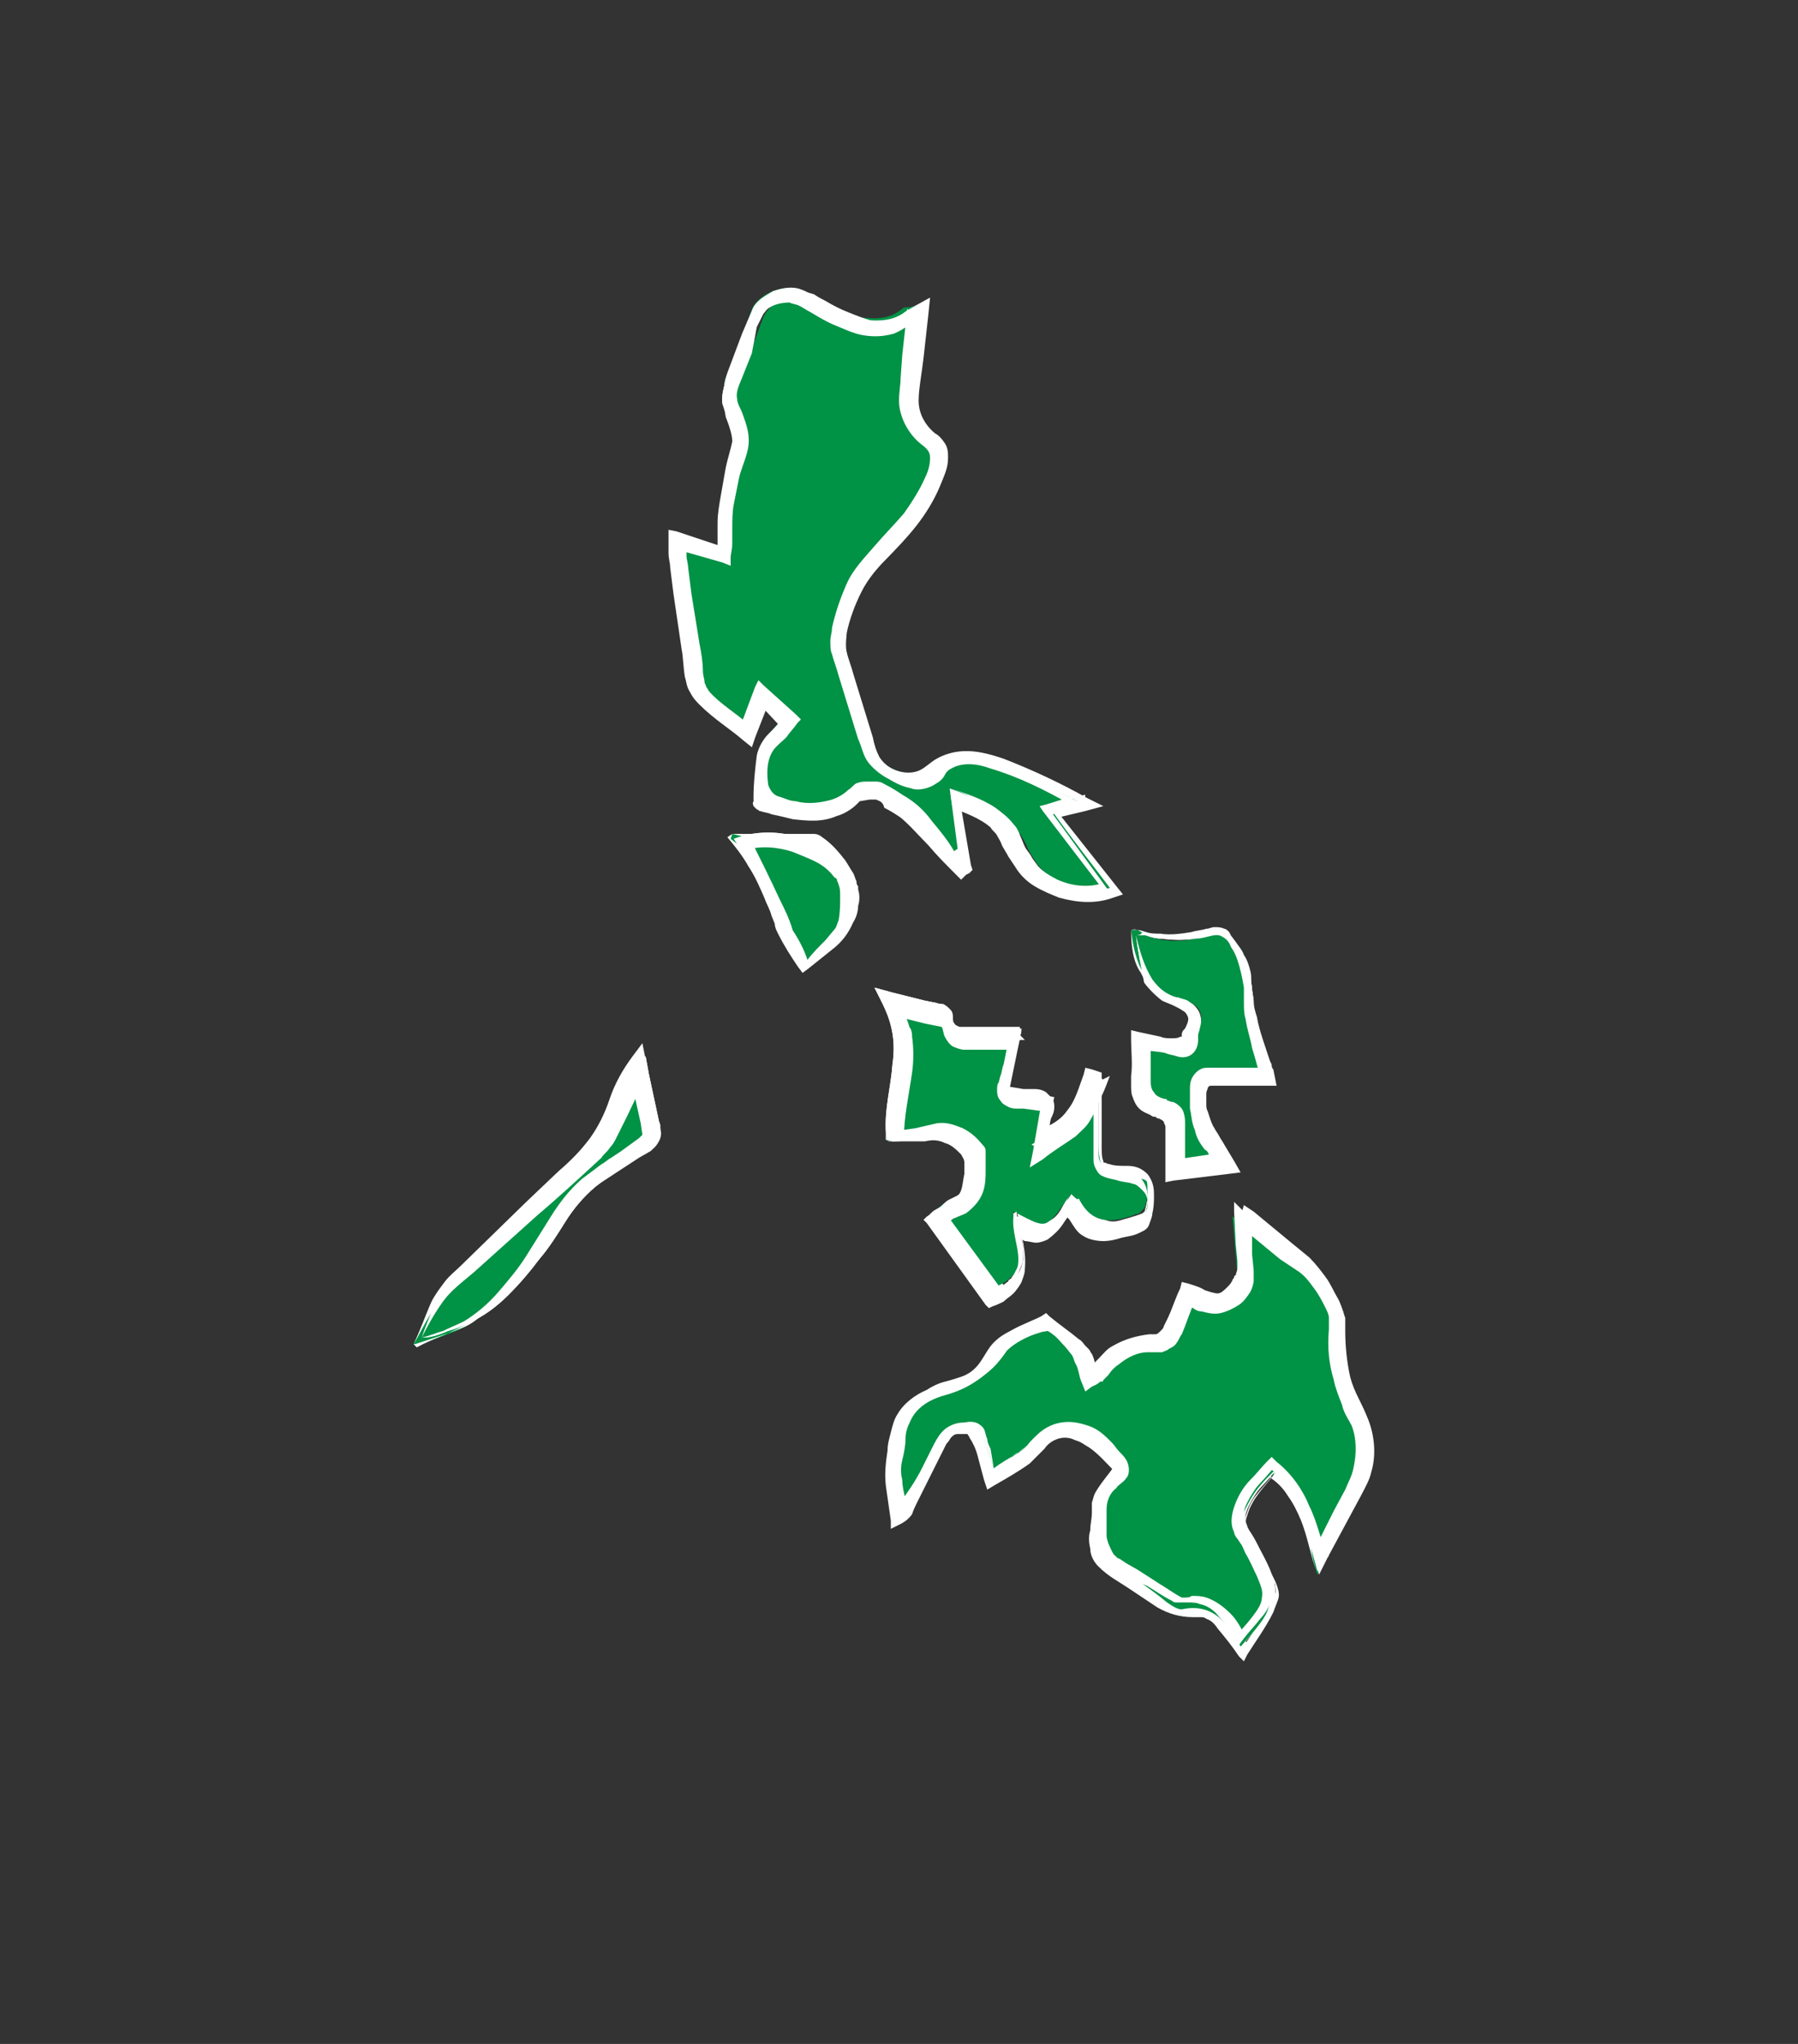 <?xml version="1.0" encoding="utf-8"?>
<!-- Generator: Adobe Illustrator 19.2.1, SVG Export Plug-In . SVG Version: 6.00 Build 0)  -->
<svg version="1.1" id="Layer_1" xmlns="http://www.w3.org/2000/svg" xmlns:xlink="http://www.w3.org/1999/xlink" x="0px" y="0px"
	 viewBox="0 0 110 125" style="enable-background:new 0 0 110 125;" xml:space="preserve">
<rect x="0" y="0" width="110" height="125" fill="#333333" stroke="none"/>
<style type="text/css">
	.st0{fill:#009245;}
	.st1{fill:#FFFFFF;}
</style>
<g id="Island_2_3_">
	<g>
		<path class="st0" d="M56.7,18.3c-0.2,0.8-0.3,1.3-0.4,1.9c-0.2,0.7-0.4,1.5-0.4,2.2c-0.2,1.8-0.2,3.5,1.5,4.6
			c0.5,0.4,0.4,0.8,0.3,1.4c-0.7,2.3-2.3,3.9-3.8,5.6c-1.1,1.2-2.1,2.4-2.2,4.1c0,0.7-0.1,1.5,0.1,2.2c0.5,1.8,1.1,3.6,1.6,5.4
			c0.4,1.4,2.6,2.1,3.6,1.2c1.3-1.2,2.7-1.1,4.2-0.5c1.8,0.7,3.6,1.5,5.3,2.5c-0.6,0.1-1.2,0.3-2.1,0.5c1.3,1.7,2.5,3.3,3.7,4.8
			c-1.9,0.7-4.5-0.2-5.5-1.9c-0.2-0.4-0.5-0.7-0.6-1.2c-0.6-1.6-2-2.1-3.6-2.7c0.2,1.4,0.5,2.8,0.7,4.1c-0.1,0-0.1,0.1-0.2,0.1
			c-0.3-0.3-0.6-0.6-0.9-0.9c-1.3-1.3-2.4-2.9-4.3-3.5c-0.4-0.1-0.9,0-1.4,0c-0.1,0-0.1,0.1-0.2,0.1c-1.6,1.5-3.4,1.2-5.2,0.6
			c-0.2-0.1-0.5-0.2-0.5-0.3c0.1-1,0-2.1,0.3-3.1c0.2-0.6,0.8-1.1,1.3-1.7c-0.5-0.5-1-0.8-1.5-1.3c-0.3,0.8-0.6,1.5-0.9,2.3
			c-1.1-0.9-2.3-1.6-3-2.6c-0.5-0.7-0.4-1.8-0.6-2.7c-0.3-1.9-0.6-3.9-0.9-5.8c0-0.3,0-0.6,0-1c1,0.3,1.9,0.6,2.7,0.8
			c0.1-0.1,0.2-0.2,0.2-0.2c0-2.1,0.4-4.2,0.9-6.2c0.2-0.6-0.4-1.4-0.5-2.1c-0.1-0.6-0.2-1.3,0-1.9c0.5-1.4,1.1-2.8,1.6-4.2
			c0.5-1.1,2.4-1.7,3.4-1c1,0.7,1.9,1.4,3.1,1.5c1,0.1,1.9,0.2,2.8-0.6C55.8,18.8,56.2,18.7,56.7,18.3z M58.1,48.2
			c2,0.7,3.7,1.4,4.4,3.4c0.1,0.3,0.3,0.6,0.5,0.9c0.8,1.4,3,2.2,4.6,1.7c-1.2-1.5-2.3-3.1-3.6-4.8c0.7-0.2,1.1-0.3,1.6-0.5
			c-1.7-1-3.5-1.8-5.3-2.4c-0.9-0.3-2.1-0.3-2.8,0.6c-0.8,1-1.7,0.9-2.8,0.3c-0.9-0.4-1.4-0.9-1.7-1.9c-0.4-1.8-1.1-3.6-1.6-5.4
			c-0.1-0.4-0.2-0.8-0.1-1.2c0.3-1.7,0.9-3.3,2.2-4.7c1.5-1.6,3.1-3.2,3.8-5.4c0.3-0.8,0.3-1.3-0.4-1.9c-1-0.8-1.4-1.9-1.2-3.2
			c0.2-1.5,0.3-3.1,0.5-4.7c-0.6,0.3-1.1,0.8-1.7,0.9c-0.6,0.1-1.4,0.1-2-0.2c-1-0.4-2-0.9-3-1.4c-1-0.6-2.7-0.2-3.1,1
			c-0.5,1.3-1,2.6-1.5,3.9c-0.3,0.7-0.3,1.4,0,2.1c0.5,0.9,0.7,1.8,0.3,2.8c-0.6,1.7-0.9,3.4-0.8,5.2c0,0.2-0.1,0.5-0.1,0.8
			c-0.9-0.3-1.8-0.6-2.8-0.8c0,0.4,0,0.7,0,0.9c0.3,2,0.6,4,0.9,5.9c0.1,0.8,0.1,1.7,0.5,2.2c0.7,0.8,1.7,1.4,2.6,2.2
			c0.3-0.9,0.6-1.6,0.9-2.4c0.7,0.7,1.4,1.2,2,1.8c-0.4,0.5-0.6,0.9-1,1.2c-0.9,0.8-1.1,1.8-0.9,2.9c0.1,0.3,0.4,0.8,0.7,0.9
			c1.6,0.6,3.2,0.7,4.6-0.6c0.1-0.1,0.3-0.2,0.4-0.3c0.4,0,0.9-0.2,1.3,0c1.4,0.6,2.6,1.4,3.5,2.6c0.4,0.5,0.7,0.9,1.1,1.4
			c0.1-0.1,0.2-0.2,0.3-0.2C58.5,50.7,58.3,49.5,58.1,48.2z"/>
		<g>
			<path class="st1" d="M56.7,18.3c-0.2,0.9-0.3,1.9-0.5,2.8c-0.2,0.9-0.3,1.8-0.3,2.8c0,0.9,0.3,1.9,0.9,2.5
				c0.2,0.2,0.3,0.3,0.5,0.5c0.2,0.1,0.4,0.3,0.5,0.6c0.2,0.6,0,1-0.2,1.5c-0.6,1.9-1.9,3.4-3.1,4.8c-0.6,0.7-1.3,1.4-1.8,2.2
				c-0.5,0.8-0.8,1.6-0.9,2.5c0,0.5-0.1,0.9,0,1.4c0,0.2,0,0.4,0.1,0.6l0.2,0.7l0.8,2.7l0.4,1.3c0.1,0.4,0.2,0.9,0.5,1.2
				c0.5,0.6,1.4,1,2.2,0.8c0.4-0.1,0.6-0.3,1-0.6c0.4-0.3,0.9-0.5,1.4-0.6c1.1-0.2,2.1,0.1,3,0.4c1.8,0.7,3.5,1.5,5.1,2.4l1,0.5
				l-1.1,0.3l-2.1,0.5l0.2-0.7l3.8,4.8l0.4,0.5l-0.6,0.2c-1.1,0.4-2.2,0.3-3.3,0c-0.5-0.2-1-0.4-1.5-0.7c-0.5-0.3-0.9-0.7-1.2-1.2
				l-0.4-0.6c-0.1-0.2-0.3-0.5-0.4-0.7c-0.1-0.3-0.2-0.4-0.3-0.6c-0.1-0.2-0.3-0.3-0.4-0.5c-0.7-0.6-1.6-0.9-2.6-1.3l0.7-0.5
				l0.7,4.1l0.1,0.3l-0.2,0.2l-0.2,0.1l-0.3,0.3l-0.3-0.3c-0.6-0.6-1.2-1.2-1.7-1.8c-0.6-0.6-1.1-1.2-1.7-1.7
				c-0.3-0.2-0.6-0.4-1-0.6C54,49,53.8,49,53.6,48.9c-0.1,0-0.3,0-0.4,0l-0.6,0.1c0,0-0.2,0-0.1,0c0.2,0,0.1-0.1,0.1,0l-0.2,0.2
				c-0.3,0.3-0.8,0.6-1.2,0.7c-0.9,0.4-1.8,0.3-2.7,0.2c-0.4-0.1-0.8-0.2-1.3-0.3c-0.2-0.1-0.4-0.1-0.7-0.2c-0.1,0-0.1-0.1-0.2-0.1
				c0,0-0.1-0.1-0.2-0.2c-0.1-0.3,0-0.2,0-0.3l0-0.3c0-0.8,0.1-1.7,0.2-2.5c0.1-0.5,0.4-1,0.7-1.3c0.3-0.3,0.6-0.6,0.8-0.9l0.1,0.6
				L46.4,43l0.7-0.2l-0.9,2.3L46,45.7l-0.5-0.4c-0.8-0.7-1.8-1.3-2.7-2.2c-0.2-0.2-0.4-0.4-0.6-0.8c-0.2-0.3-0.2-0.6-0.3-0.9
				c-0.1-0.6-0.1-1.2-0.2-1.7l-0.5-3.4L41,34.7c0-0.3-0.1-0.5-0.1-0.9c0-0.3,0-0.6,0-0.9l0-0.5l0.5,0.1l2.7,0.9l-0.3,0.1
				c0.1-0.1,0.1-0.1,0.1-0.2c0,0,0,0,0,0.1c0,0.2,0,0,0,0l0-0.1l0-0.4c0-0.3,0-0.6,0-0.9c0-0.6,0.1-1.1,0.2-1.7
				c0.1-0.6,0.2-1.1,0.3-1.7c0.1-0.5,0.3-1.1,0.4-1.6c0-0.4-0.2-1-0.4-1.5c-0.1-0.6-0.2-1.1-0.1-1.8c0-0.3,0.1-0.6,0.2-0.9l0.3-0.8
				l0.6-1.6L46,19c0.2-0.6,0.8-0.9,1.3-1.2c0.6-0.2,1.2-0.3,1.7-0.1c0.6,0.2,1,0.6,1.5,0.9c0.5,0.3,0.9,0.6,1.5,0.8
				c0.5,0.2,1.1,0.2,1.6,0.2c0.6,0,1.1-0.1,1.6-0.4C55.7,18.8,56.2,18.6,56.7,18.3z M56.7,18.3c-0.5,0.3-1,0.5-1.4,0.9
				c-0.5,0.4-1,0.5-1.6,0.5c-0.6,0-1.1,0-1.7-0.2c-0.6-0.2-1.1-0.4-1.5-0.8C50,18.5,49.5,18.1,49,18c-0.5-0.1-1.1,0-1.6,0.2
				c-0.5,0.2-0.9,0.5-1.1,1l-0.6,1.6l-0.6,1.6c-0.2,0.5-0.5,1-0.5,1.5c0,0.5,0,1.1,0.2,1.6c0.1,0.5,0.5,1,0.4,1.7
				c-0.1,0.6-0.3,1.1-0.4,1.7c-0.1,0.5-0.2,1.1-0.3,1.6c-0.1,0.5-0.1,1.1-0.2,1.7c0,0.3,0,0.6,0,0.8l0,0.4l0,0.1c0,0,0,0,0,0.1
				c0,0.1-0.1,0.1-0.1,0.2L44.2,34l-0.1,0.2l-0.2-0.1l-2.7-0.8l0.5-0.3c0,0.3,0,0.6,0,0.8l0.1,0.8l0.3,1.7l0.6,3.4
				c0.1,0.6,0.1,1.2,0.2,1.7c0,0.3,0.1,0.5,0.2,0.7c0.1,0.2,0.3,0.4,0.4,0.6c0.7,0.8,1.7,1.4,2.6,2.1l-0.7,0.2l0.9-2.3l0.2-0.6
				l0.5,0.4l1.5,1.3l0.3,0.3l-0.3,0.3c-0.3,0.4-0.6,0.6-0.8,0.9c-0.3,0.3-0.4,0.5-0.5,0.9c-0.2,0.7-0.2,1.6-0.2,2.4l0,0.3
				c0,0,0,0.1,0-0.1c-0.1-0.1-0.1-0.1-0.1-0.1l0.1,0c0.1,0.1,0.3,0.1,0.5,0.2c0.4,0.1,0.8,0.2,1.2,0.3c0.8,0.1,1.5,0.1,2.2-0.1
				c0.3-0.1,0.6-0.3,0.9-0.6l0.2-0.2c0.1-0.1,0.1-0.1,0.4-0.2l0.2,0l0.6-0.1c0.2,0,0.5,0,0.8,0.1c0.2,0.1,0.4,0.2,0.6,0.3
				c0.4,0.2,0.8,0.4,1.1,0.7c0.7,0.5,1.3,1.2,1.9,1.8c0.6,0.6,1.1,1.2,1.7,1.8l-0.7,0l0.2-0.1l-0.2,0.5l-0.7-4.1l-0.1-0.9l0.8,0.3
				c0.9,0.4,2,0.7,2.9,1.5c0.2,0.2,0.4,0.4,0.6,0.7c0.2,0.2,0.3,0.5,0.4,0.8c0.1,0.3,0.2,0.4,0.3,0.6l0.4,0.6
				c0.5,0.7,1.3,1.3,2.2,1.6c0.9,0.3,1.9,0.3,2.7,0l-0.2,0.7L64,49.8l-0.4-0.5l0.7-0.2l2.1-0.5l-0.1,0.8c-1.6-0.9-3.3-1.7-5-2.4
				c-0.8-0.3-1.7-0.6-2.5-0.4c-0.4,0.1-0.8,0.2-1.1,0.5c-0.1,0.1-0.2,0.1-0.3,0.2l-0.1,0.1l-0.2,0.1c-0.2,0.2-0.5,0.3-0.8,0.3
				c-0.6,0.1-1.1,0-1.6-0.2c-0.5-0.2-0.9-0.5-1.3-0.9c-0.1-0.1-0.2-0.2-0.2-0.4c-0.1-0.1-0.1-0.2-0.1-0.4l-0.2-0.7l-0.4-1.4
				l-0.8-2.7l-0.2-0.7c-0.1-0.3-0.1-0.5-0.1-0.8c0-0.5,0-1,0.1-1.4c0.1-1,0.5-2,1-2.7c0.6-0.8,1.2-1.5,1.8-2.2
				c1.3-1.4,2.5-2.8,3.1-4.5c0.1-0.4,0.3-0.9,0.2-1.3c-0.1-0.2-0.2-0.3-0.4-0.5c-0.2-0.1-0.4-0.3-0.5-0.5c-0.7-0.7-0.9-1.7-0.9-2.7
				c0-0.9,0.1-1.9,0.4-2.8C56.3,20.2,56.5,19.3,56.7,18.3z"/>
			<path class="st1" d="M58.1,48.2c0.9,0.3,1.9,0.6,2.8,1.2c0.4,0.3,0.8,0.6,1.1,1c0.2,0.2,0.3,0.4,0.4,0.7c0.1,0.2,0.2,0.5,0.3,0.7
				c0.1,0.2,0.3,0.4,0.4,0.6c0.1,0.2,0.3,0.4,0.4,0.6c0.3,0.3,0.8,0.6,1.2,0.8c0.9,0.4,1.9,0.5,2.8,0.2l-0.1,0.3l-3.6-4.7l-0.2-0.3
				l0.4-0.1l1.6-0.5l-0.1,0.5c-1.6-0.9-3.2-1.7-4.9-2.2c-0.8-0.3-1.7-0.4-2.4,0c-0.2,0.1-0.3,0.2-0.4,0.4c-0.1,0.2-0.3,0.4-0.5,0.5
				c-0.4,0.3-1.1,0.5-1.6,0.3c-0.5-0.1-1-0.3-1.4-0.5c-0.4-0.2-0.9-0.6-1.2-1c-0.3-0.4-0.4-1-0.6-1.4l-0.4-1.3l-0.8-2.6
				c-0.1-0.4-0.3-0.9-0.4-1.3c-0.1-0.2-0.1-0.5-0.1-0.8c0-0.3,0.1-0.5,0.1-0.8c0.2-0.9,0.5-1.8,0.9-2.7c0.4-0.9,1.1-1.6,1.7-2.3
				c1.2-1.3,2.5-2.7,3.1-4.3c0.2-0.4,0.3-0.8,0.3-1.2c0-0.3-0.1-0.5-0.5-0.8c-0.8-0.6-1.4-1.7-1.4-2.7c0-0.3,0-0.5,0-0.8l0.1-0.7
				l0.1-1.4l0.3-2.7l0.7,0.5c-0.4,0.2-0.8,0.6-1.5,0.9c-0.7,0.2-1.3,0.2-1.9,0.1c-0.6-0.1-1.2-0.4-1.7-0.6c-0.5-0.2-1-0.5-1.5-0.8
				c-0.2-0.1-0.5-0.3-0.7-0.4c-0.2-0.1-0.4-0.1-0.6-0.2c-0.4,0-0.9,0.1-1.2,0.3c-0.2,0.1-0.3,0.3-0.4,0.4l-0.1,0.1l-0.1,0.2
				l-0.2,0.4L46,21.6l-0.6,1.5l-0.2,0.4c0,0.1-0.1,0.2-0.1,0.3c-0.1,0.2-0.1,0.4,0,0.6c0,0.2,0.1,0.4,0.2,0.6
				c0.1,0.2,0.3,0.5,0.3,0.8c0.2,0.6,0.3,1.2,0.1,1.9c-0.2,0.7-0.4,1.1-0.5,1.6c-0.1,0.5-0.2,1-0.3,1.5c-0.1,0.5-0.1,1-0.1,1.6
				c0,0.3,0,0.5,0,0.8c0,0.4-0.1,0.7-0.1,0.9l0,0.5l-0.5-0.2l-2.8-0.8l0.6-0.4c0,0.3,0,0.6,0,0.8c0,0.2,0.1,0.5,0.1,0.7l0.2,1.6
				l0.5,3.1c0.1,0.5,0.2,1.1,0.2,1.6c0,0.3,0.1,0.5,0.1,0.7c0.1,0.2,0.1,0.3,0.3,0.5c0.6,0.7,1.6,1.3,2.4,2l-0.5,0.1l0.9-2.4
				l0.2-0.4l0.3,0.3l2,1.8L49,44l-0.2,0.2c-0.2,0.3-0.5,0.6-0.7,0.9c-0.3,0.3-0.6,0.5-0.8,0.8c-0.4,0.6-0.4,1.4-0.3,2.1
				c0.1,0.3,0.3,0.6,0.6,0.7c0.4,0.1,0.7,0.3,1.1,0.3c0.7,0.2,1.5,0.1,2.2-0.1c0.3-0.1,0.7-0.3,1-0.6c0.1-0.1,0.3-0.3,0.5-0.4
				c0.3-0.1,0.4-0.1,0.6-0.1c0.2,0,0.4,0,0.6,0c0.2,0,0.4,0.1,0.6,0.2c0.4,0.2,0.7,0.4,1.1,0.6c0.7,0.4,1.3,0.9,1.8,1.6
				c0.5,0.6,1,1.2,1.4,1.9l-0.1,0l0.3-0.2l0,0.1L58.1,48.2z M58.1,48.2l0.7,3.7l0,0l0,0l-0.3,0.3l-0.1,0l-0.1-0.1
				c-0.5-0.6-1-1.2-1.5-1.8c-0.5-0.6-1.1-1.1-1.8-1.5c-0.3-0.2-0.7-0.4-1-0.5c-0.2-0.1-0.4-0.2-0.5-0.2c-0.2,0-0.4,0-0.5,0
				c-0.2,0-0.4,0.1-0.5,0.1c-0.1,0-0.3,0.2-0.4,0.3c-0.3,0.3-0.7,0.5-1,0.7c-0.8,0.3-1.6,0.4-2.4,0.2c-0.4-0.1-0.8-0.2-1.2-0.3
				c-0.5-0.2-0.8-0.6-0.9-1c-0.1-0.4-0.1-0.8-0.1-1.3c0-0.4,0.2-0.8,0.4-1.2c0.2-0.4,0.6-0.7,0.8-0.9c0.2-0.3,0.4-0.6,0.7-0.9l0,0.4
				l-2-1.8l0.5-0.1L46,44.7l-0.2,0.4l-0.4-0.3c-0.8-0.6-1.7-1.2-2.5-2c-0.2-0.2-0.4-0.5-0.5-0.8c-0.1-0.3-0.1-0.6-0.2-0.8
				c-0.1-0.5-0.1-1-0.2-1.6l-0.5-3.1l-0.3-1.6c0-0.3-0.1-0.5-0.1-0.8c0-0.3,0-0.6,0-0.8l0-0.6l0.6,0.2l2.8,0.8l-0.6,0.4
				c0-0.3,0.1-0.6,0.1-0.7c0-0.3,0-0.6,0-0.8c0-0.6,0-1.1,0.1-1.7c0.1-0.6,0.2-1.1,0.3-1.7c0.1-0.5,0.4-1.1,0.5-1.5
				c0.1-0.5,0-0.9-0.1-1.4c-0.1-0.2-0.2-0.4-0.3-0.7c-0.1-0.3-0.2-0.6-0.3-0.9c-0.1-0.7,0.2-1.4,0.4-1.8l0.6-1.5l0.6-1.5l0.2-0.4
				l0.1-0.2l0.1-0.2c0.2-0.3,0.4-0.6,0.7-0.8c0.5-0.4,1.2-0.6,1.9-0.5c0.3,0,0.7,0.1,1,0.3c0.3,0.2,0.5,0.3,0.7,0.4
				c0.5,0.3,0.9,0.5,1.4,0.7c0.5,0.2,1,0.4,1.4,0.5c0.5,0.1,1,0.1,1.4-0.1c0.4-0.2,0.8-0.5,1.3-0.8l0.8-0.5l-0.1,1l-0.3,2.7
				l-0.2,1.4c0,0.5-0.1,0.9-0.1,1.3c0,0.8,0.4,1.5,1,2c0.2,0.1,0.4,0.3,0.6,0.6c0.2,0.3,0.2,0.6,0.2,0.9c0,0.6-0.2,1-0.4,1.5
				c-0.7,1.8-2,3.2-3.3,4.5c-0.7,0.7-1.2,1.3-1.6,2.1c-0.4,0.8-0.7,1.6-0.9,2.5c0,0.2-0.1,0.5-0.1,0.6c0,0.2,0,0.4,0.1,0.6
				c0.1,0.4,0.3,0.9,0.4,1.3l0.8,2.6l0.4,1.3c0.1,0.5,0.2,0.8,0.4,1.2c0.2,0.3,0.5,0.6,0.9,0.8c0.4,0.2,0.8,0.4,1.1,0.5
				c0.4,0.1,0.7,0,1-0.2c0.2-0.1,0.3-0.2,0.4-0.4c0.2-0.2,0.4-0.4,0.6-0.5c0.9-0.6,2.1-0.4,2.9,0c1.8,0.6,3.4,1.5,5,2.4l0.6,0.3
				l-0.6,0.2l-1.6,0.5l0.1-0.4l3.5,4.8l0.2,0.2l-0.2,0.1c-1,0.3-2.1,0.2-3-0.3c-0.5-0.2-0.9-0.5-1.3-0.9c-0.2-0.2-0.3-0.4-0.5-0.6
				c-0.1-0.2-0.3-0.4-0.4-0.7c-0.1-0.2-0.2-0.5-0.3-0.7c-0.1-0.2-0.2-0.4-0.4-0.6c-0.3-0.4-0.6-0.7-1.1-1C60,48.9,59,48.5,58.1,48.2
				z"/>
		</g>
	</g>
	<g>
		<path class="st0" d="M80.6,96.3c-0.8-2.3-0.8-4.6-2.9-6.2c-0.4,0.5-0.9,0.9-1.2,1.5c-0.5,0.8-0.8,1.6-0.1,2.5
			c0.2,0.2,0.3,0.5,0.4,0.8c0.4,0.8,1.3,1.8,1.1,2.5c-0.3,1.2-1.2,2.2-2,3.4c-0.6-0.8-1-1.4-1.5-2c-0.3-0.3-0.7-0.6-1.1-0.6
			c-1.2,0.1-2.2-0.3-3.2-1.1c-0.2-0.2-0.5-0.3-0.7-0.4c-2.7-1.7-2.7-1.8-2.4-4.9c0.1-0.7,0.8-1.4,1.4-2.3c-0.6-0.6-1.2-1.4-2.1-1.9
			c-1.2-0.7-2.3-0.4-3.3,0.8c-0.6,0.7-1.6,1.1-2.6,1.8c-0.3-0.8-0.4-1.4-0.6-1.9c-0.2-0.4-0.5-1-0.7-1c-0.6,0-1.4,0-1.7,0.8
			c-0.6,1.5-1.4,2.9-2.1,4.3c-0.1,0.2-0.2,0.3-0.6,0.5c-0.1-0.9-0.3-1.7-0.3-2.6c0-0.9,0.1-1.8,0.3-2.7c0.3-1.2,1.2-1.9,2.2-2.4
			c0.4-0.2,0.9-0.3,1.3-0.4c0.9-0.2,1.5-0.7,1.9-1.5c0.7-1.4,2.2-1.6,3.4-2.3c0.8,0.6,1.6,1.2,2.3,1.9c0.3,0.3,0.4,0.9,0.6,1.4
			c0.3-0.2,0.5-0.3,0.6-0.5c0.8-1.1,1.9-1.5,3.3-1.5c0.3,0,0.7-0.3,0.9-0.6c0.4-0.8,0.7-1.6,1-2.4c0.3,0.1,0.4,0.1,0.6,0.2
			c1.4,0.6,1.7,0.5,2.7-0.7c0.2-0.2,0.2-0.6,0.2-0.9c-0.1-1.1-0.2-2.2-0.3-3.5c2.6,1.4,4.6,3.2,6,5.6c0.2,0.3,0.2,0.9,0.1,1.3
			c-0.2,1.8,0.2,3.5,1.1,5.2c0.9,1.6,0.8,3.3,0,5C82.3,92.8,81.5,94.4,80.6,96.3z M60.8,89.8c0.8-0.6,1.7-0.9,2.2-1.6
			c1-1.1,1.9-1.4,3.4-1c1,0.3,1.4,1.1,2,1.8c0.6,0.6,0.6,1.1-0.1,1.6c-0.8,0.6-1.1,1.4-1,2.4c0.1,0.4-0.1,0.8,0,1.2
			c0.1,0.5,0.3,1,0.7,1.3c1.1,0.8,2.2,1.5,3.3,2.2c0.3,0.2,0.7,0.4,1,0.4c1.6-0.3,2.5,0.6,3.2,1.8c0.1,0.2,0.2,0.3,0.3,0.5
			c2.1-2.5,2.2-2.7,0.8-5.3c-0.2-0.3-0.3-0.6-0.5-0.9c-0.8-1-0.3-1.9,0.3-2.8c0.4-0.6,1-1.1,1.4-1.7c1.9,1.5,2.3,3.6,2.9,5.5
			c0.8-1.5,1.6-2.9,2.2-4.4c0.7-1.4,0.7-2.9,0-4.2c-1-1.8-1.4-3.6-1.2-5.6c0-0.5-0.3-1.2-0.5-1.7c-0.4-0.6-0.8-1.3-1.3-1.8
			c-1.1-1-2.3-1.9-3.5-2.8c-0.2,0.7-0.2,1.2-0.1,1.6c0,0.5,0.1,0.9,0.1,1.4c0,0.3,0,0.6-0.2,0.9c-0.9,1.2-1.7,1.5-3.1,0.9
			c-0.1,0-0.2,0-0.4-0.1c-0.3,0.7-0.5,1.5-0.9,2.1c-0.2,0.3-0.7,0.8-1,0.8c-1.6-0.1-2.7,0.7-3.6,1.8c-0.1,0.1-0.3,0.2-0.5,0.4
			c-0.2-0.7-0.3-1.3-0.7-1.8c-0.6-0.7-1.4-1.7-2-1.6c-1,0.2-2.3,0.8-2.9,1.6c-0.9,1.2-1.9,1.9-3.3,2.3c-1.5,0.5-2.6,1.4-2.7,3.1
			c0,0.6-0.2,1.3-0.2,1.9c0,0.6,0.1,1.2,0.2,1.8c0.8-1.2,1.5-2.3,1.9-3.5c0.4-1,1-1.4,2-1.6c0.6-0.1,1,0,1.1,0.7
			C60.3,88.3,60.5,89,60.8,89.8z"/>
		<g>
			<path class="st1" d="M80.6,96.3c-0.4-1.1-0.6-2.3-1-3.3c-0.2-0.5-0.5-1.1-0.8-1.5c-0.3-0.5-0.7-0.9-1.2-1.2l0.2,0
				c-0.3,0.4-0.7,0.8-1,1.2c-0.3,0.4-0.5,0.9-0.6,1.3c-0.1,0.5,0,0.9,0.3,1.3c0.2,0.2,0.3,0.5,0.4,0.7c0.1,0.2,0.2,0.4,0.4,0.7
				c0.3,0.4,0.6,0.9,0.8,1.4c0.1,0.3,0.2,0.6,0.1,0.9c-0.1,0.3-0.2,0.5-0.3,0.8c-0.5,1-1.1,1.8-1.6,2.6l-0.2,0.4l-0.3-0.3
				c-0.4-0.6-0.8-1.1-1.3-1.7c-0.2-0.3-0.4-0.5-0.7-0.6c-0.1-0.1-0.3-0.1-0.3-0.1c-0.1,0-0.3,0-0.5,0c-0.8,0-1.5-0.2-2.2-0.6
				c-0.3-0.2-0.6-0.4-0.9-0.6l-0.9-0.6c-0.6-0.4-1.2-0.7-1.8-1.3c-0.3-0.3-0.5-0.7-0.5-1.1c-0.1-0.4-0.1-0.8,0-1.1
				c0-0.4,0.1-0.7,0.1-1.1l0-0.3l0-0.2l0-0.1c0.1-0.3,0.1-0.4,0.2-0.6c0.4-0.7,0.9-1.2,1.2-1.7l0.1,0.5c-0.6-0.6-1.1-1.2-1.7-1.6
				c-0.2-0.1-0.3-0.2-0.5-0.3c-0.2-0.1-0.3-0.1-0.5-0.2c-0.3-0.1-0.6-0.1-0.9,0c-0.3,0.1-0.6,0.3-0.8,0.6c-0.1,0.1-0.2,0.2-0.4,0.4
				c-0.2,0.2-0.3,0.3-0.5,0.5c-0.7,0.5-1.4,0.9-2.1,1.3l-0.5,0.3l-0.2-0.6L59.8,89c-0.1-0.4-0.3-0.8-0.5-1.1c0-0.1-0.1-0.1-0.1-0.2
				c0,0,0,0,0.1,0c0.1,0-0.1,0-0.1,0c-0.2,0-0.4,0-0.6,0c-0.2,0-0.3,0.1-0.4,0.2c-0.1,0.1-0.1,0.2-0.3,0.4l-1.2,2.4l-0.6,1.2
				c-0.1,0.2-0.2,0.4-0.3,0.7c-0.2,0.3-0.5,0.5-0.7,0.6l-0.6,0.3L54.5,93c-0.1-0.7-0.2-1.4-0.3-2.1c-0.1-0.8,0-1.5,0.1-2.2
				c0-0.4,0.1-0.7,0.2-1.1c0.1-0.4,0.2-0.8,0.4-1.1c0.4-0.7,1.1-1.2,1.8-1.5c0.3-0.2,0.7-0.4,1.1-0.5c0.4-0.1,0.7-0.2,1-0.3
				c0.6-0.2,1-0.6,1.3-1.1c0.2-0.3,0.4-0.7,0.7-1c0.3-0.3,0.6-0.5,1-0.7c0.7-0.4,1.3-0.6,1.9-0.9l0.3-0.2l0.2,0.2
				c0.6,0.5,1.2,0.9,1.8,1.4c0.2,0.1,0.3,0.3,0.4,0.4l0.1,0.1c0,0,0.1,0.1,0.1,0.1c0.1,0.1,0.1,0.2,0.2,0.3c0.2,0.4,0.2,0.8,0.4,1.1
				l-0.7-0.2l0.4-0.3c0.1,0,0.1-0.1,0.1-0.1l0.2-0.2c0.3-0.3,0.5-0.6,0.9-0.8c0.7-0.4,1.4-0.6,2.2-0.7c0.2,0,0.4,0,0.4,0
				c0.1,0,0.2-0.1,0.3-0.2c0.1-0.1,0.2-0.2,0.2-0.3l0.2-0.4c0.3-0.6,0.5-1.3,0.8-1.9l0.1-0.4l0.4,0.1c0.3,0.1,0.7,0.2,1,0.4
				c0.3,0.1,0.6,0.2,0.8,0.2c0.2,0,0.4-0.2,0.6-0.4c0.1-0.1,0.2-0.2,0.3-0.4c0-0.1,0.1-0.1,0.1-0.2c0,0,0-0.1,0.1-0.1
				c0-0.1,0.1-0.3,0.1-0.4c0-0.1,0-0.3,0-0.5l-0.1-1l-0.1-2l0-0.6L76,74c1.9,1.1,3.7,2.4,5,4.2c0.3,0.4,0.6,0.9,0.9,1.4
				c0.1,0.2,0.3,0.6,0.3,0.9c0,0.3,0,0.6,0,0.8c-0.1,1,0,2.1,0.3,3.1c0.1,0.5,0.3,1,0.5,1.5c0.2,0.5,0.5,1,0.6,1.5
				c0.3,1.1,0.2,2.2-0.2,3.2c-0.2,0.5-0.4,1-0.7,1.5l-0.7,1.4L80.6,96.3z M80.6,96.3l1.3-2.9l0.7-1.5c0.2-0.5,0.5-1,0.6-1.5
				c0.3-1,0.4-2.1,0.1-3.1c-0.1-0.5-0.4-0.9-0.7-1.4c-0.2-0.5-0.5-1-0.6-1.5c-0.3-1-0.5-2.2-0.4-3.3c0-0.5,0.1-1-0.2-1.4
				c-0.3-0.4-0.6-0.9-0.9-1.3c-1.3-1.6-3-2.9-4.9-3.9l0.5-0.3l0.2,2l0.1,1c0,0.2,0,0.3,0,0.5c0,0.2,0,0.4-0.1,0.6
				c0,0.1-0.1,0.2-0.2,0.3c-0.1,0.1-0.1,0.1-0.2,0.2c-0.1,0.1-0.2,0.3-0.4,0.4c-0.2,0.3-0.6,0.6-1.1,0.6c-0.5,0-0.8-0.1-1.2-0.2
				c-0.3-0.1-0.6-0.2-1-0.3l0.5-0.2c-0.3,0.6-0.5,1.3-0.8,1.9L72,81.8c-0.1,0.2-0.3,0.4-0.4,0.5c-0.2,0.1-0.3,0.3-0.6,0.3
				c-0.3,0.1-0.4,0-0.6,0c-0.6,0-1.2,0.2-1.7,0.5c-0.2,0.2-0.5,0.4-0.7,0.6L67.8,84c-0.1,0.1-0.2,0.2-0.3,0.3l-0.4,0.3l-0.5,0.3
				l-0.2-0.5c-0.2-0.4-0.2-0.8-0.4-1.1c0-0.1-0.1-0.1-0.1-0.2c0,0,0,0-0.1-0.1L65.8,83c-0.1-0.1-0.3-0.2-0.4-0.4
				c-0.6-0.5-1.2-0.9-1.8-1.4l0.5,0c-0.7,0.4-1.3,0.6-1.9,0.9c-0.3,0.2-0.5,0.3-0.8,0.5c-0.2,0.2-0.4,0.4-0.5,0.7
				c-0.4,0.7-1.1,1.3-1.8,1.6c-0.4,0.1-0.7,0.2-1,0.3c-0.3,0.1-0.6,0.2-0.9,0.4c-0.6,0.3-1.1,0.7-1.4,1.2c-0.2,0.3-0.2,0.5-0.3,0.8
				c-0.1,0.3-0.1,0.7-0.2,1c-0.1,0.7-0.1,1.4-0.1,2c0.1,0.7,0.2,1.4,0.3,2.1l-0.7-0.4c0.2-0.1,0.3-0.2,0.3-0.2l0.3-0.6l0.6-1.2
				l1.2-2.4c0.1-0.2,0.2-0.5,0.5-0.7c0.2-0.2,0.5-0.4,0.8-0.4c0.3-0.1,0.5-0.1,0.8-0.1c0.1,0,0.1,0,0.2,0c0.2,0,0.3,0.1,0.4,0.2
				c0.2,0.1,0.2,0.2,0.3,0.4c0.3,0.4,0.5,0.9,0.6,1.3l0.4,1.3l-0.7-0.2c0.7-0.5,1.4-0.8,2-1.2c0.2-0.1,0.3-0.2,0.4-0.3
				c0.1-0.1,0.3-0.3,0.4-0.5c0.3-0.3,0.7-0.6,1.2-0.8c0.5-0.2,1-0.2,1.4-0.1c0.2,0.1,0.5,0.2,0.7,0.3c0.2,0.1,0.4,0.2,0.6,0.4
				c0.7,0.5,1.2,1.2,1.8,1.7l0.3,0.2l-0.2,0.3c-0.4,0.6-0.9,1.2-1.2,1.7c-0.1,0.1-0.1,0.3-0.2,0.4l0,0.1l0,0.1l0,0.3
				c0,0.3-0.1,0.7-0.1,1c0,0.3,0,0.7,0,1c0,0.3,0.2,0.5,0.4,0.8c0.4,0.4,1,0.8,1.6,1.2l0.9,0.6c0.3,0.2,0.5,0.4,0.8,0.6
				c0.6,0.3,1.2,0.5,1.8,0.6c0.2,0,0.3,0,0.5,0c0.3,0,0.5,0.1,0.7,0.2c0.4,0.2,0.6,0.5,0.9,0.8c0.5,0.6,0.9,1.1,1.3,1.7l-0.5,0
				c0.6-0.9,1.2-1.7,1.7-2.6c0.1-0.2,0.2-0.4,0.3-0.7c0.1-0.2,0-0.4,0-0.6c-0.2-0.4-0.4-0.9-0.7-1.3c-0.1-0.2-0.3-0.5-0.4-0.7
				c-0.1-0.2-0.2-0.5-0.3-0.6c-0.4-0.4-0.5-1.1-0.3-1.6c0.3-1.1,1.1-1.8,1.7-2.6l0.1-0.1l0.1,0.1c0.5,0.4,0.9,0.8,1.2,1.3
				c0.3,0.5,0.6,1,0.7,1.6C80.1,94,80.2,95.2,80.6,96.3z"/>
			<path class="st1" d="M60.8,89.8c0.4-0.3,0.9-0.6,1.4-0.9c0.2-0.2,0.4-0.3,0.6-0.5c0.2-0.2,0.4-0.4,0.6-0.6
				c0.4-0.4,0.9-0.7,1.5-0.8c0.6-0.1,1.1,0,1.7,0.2c0.5,0.2,1,0.6,1.4,1c0.2,0.2,0.3,0.4,0.5,0.6c0.2,0.2,0.4,0.4,0.5,0.7
				c0.1,0.3,0.1,0.7-0.1,0.9c-0.2,0.3-0.5,0.4-0.6,0.6c-0.4,0.3-0.6,0.8-0.6,1.3c0,0.3,0,0.5,0,0.8c0,0.3,0,0.6,0,0.8
				c0,0.4,0.3,1,0.6,1.3c0,0,0.1,0.1,0.1,0.1l0.2,0.1l0.3,0.2l0.7,0.4l1.4,0.9c0.5,0.3,0.9,0.6,1.3,0.8c0.1,0,0.1,0,0.3,0
				c0.1,0,0.3,0,0.4-0.1c0.3,0,0.6,0,0.9,0.1c0.6,0.2,1.1,0.6,1.5,1c0.4,0.4,0.7,0.9,0.9,1.4l-0.6,0c0.3-0.4,0.7-0.8,1-1.2
				c0.3-0.4,0.6-0.8,0.6-1.2c0.1-0.4-0.1-0.8-0.3-1.3c-0.2-0.4-0.4-0.9-0.7-1.4c-0.1-0.3-0.2-0.5-0.3-0.6l-0.2-0.3
				c-0.1-0.1-0.2-0.3-0.2-0.4c-0.3-0.6-0.1-1.3,0.1-1.8c0.1-0.3,0.3-0.5,0.4-0.7c0.1-0.2,0.3-0.5,0.5-0.7c0.4-0.4,0.7-0.8,1-1.1
				l0.3-0.3l0.3,0.3c0.9,0.7,1.6,1.7,2,2.7c0.5,1,0.7,2.1,1.1,3.1L80.3,95l1.3-2.6l0.7-1.3c0.2-0.4,0.4-0.8,0.5-1.3
				c0.2-0.9,0.2-1.8-0.1-2.6c-0.2-0.4-0.5-0.8-0.6-1.3c-0.2-0.5-0.4-1-0.5-1.5c-0.3-1-0.4-2-0.3-3.1c0-0.3,0-0.5,0-0.6
				c0-0.2-0.1-0.4-0.2-0.6c-0.2-0.4-0.4-0.8-0.7-1.2c-0.2-0.4-0.5-0.8-0.8-1L78.3,77l-2.3-1.9l0.8-0.2c-0.1,0.3-0.1,0.6-0.1,0.9
				c0,0.1,0,0.3,0,0.4l0,0.5l0.1,1c0,0.2,0,0.4,0,0.6c0,0.2-0.1,0.4-0.3,0.7c-0.2,0.3-0.4,0.6-0.7,0.8c-0.3,0.2-0.7,0.4-1.1,0.5
				c-0.4,0.1-0.8,0-1.2-0.1c-0.2,0-0.3-0.1-0.5-0.2c-0.1,0-0.3,0-0.4-0.1l0.5-0.3c-0.3,0.6-0.5,1.3-0.8,2c-0.1,0.2-0.2,0.4-0.3,0.5
				c-0.1,0.2-0.3,0.3-0.5,0.4c-0.1,0.1-0.2,0.1-0.4,0.2c-0.1,0-0.2,0-0.3,0l-0.1,0c-0.2,0-0.3,0-0.5,0c-0.6,0-1.2,0.3-1.7,0.7
				c-0.3,0.2-0.5,0.4-0.7,0.7l-0.2,0.2l-0.1,0.1c0,0-0.1,0.1-0.2,0.2c-0.2,0.2-0.3,0.2-0.5,0.3l-0.4,0.3l-0.2-0.5
				c-0.2-0.4-0.2-0.9-0.4-1.2c-0.1-0.2-0.1-0.3-0.2-0.4l-0.4-0.5c-0.3-0.3-0.5-0.6-0.8-0.8c-0.1-0.1-0.3-0.2-0.4-0.2
				c0,0-0.1,0-0.2,0l-0.3,0.1c-0.7,0.2-1.5,0.6-2,1.1c-0.2,0.2-0.5,0.7-0.8,1c-0.3,0.3-0.7,0.6-1,0.8c-0.4,0.2-0.8,0.4-1.2,0.6
				c-0.4,0.2-0.8,0.3-1.2,0.4c-0.7,0.3-1.4,0.8-1.7,1.5c-0.2,0.3-0.3,0.7-0.3,1.1c0,0.4-0.1,0.9-0.2,1.3c-0.1,0.4-0.1,0.8,0,1.2
				c0,0.4,0.1,0.8,0.2,1.2L55,92c0.5-0.7,1-1.4,1.4-2.2c0.2-0.4,0.4-0.8,0.6-1.2c0.2-0.4,0.4-0.8,0.7-1.1c0.3-0.3,0.8-0.5,1.2-0.5
				c0.2,0,0.4-0.1,0.7,0c0.2,0,0.5,0.2,0.6,0.4c0.1,0.2,0.1,0.4,0.2,0.6c0,0.2,0.1,0.4,0.2,0.6L60.8,89.8z M60.8,89.8l-0.4-1.2
				c-0.1-0.2-0.1-0.4-0.2-0.6c-0.1-0.2-0.1-0.4-0.2-0.6c-0.1-0.2-0.3-0.3-0.5-0.3c-0.2,0-0.4,0-0.6,0.1c-0.4,0.1-0.8,0.2-1.1,0.5
				c-0.3,0.3-0.5,0.7-0.6,1.1c-0.2,0.4-0.3,0.8-0.5,1.2c-0.4,0.8-0.8,1.5-1.3,2.3L55,92.5l-0.1-0.5c-0.1-0.4-0.2-0.8-0.2-1.2
				c-0.1-0.4,0-0.9,0-1.3c0.1-0.4,0.1-0.8,0.1-1.2c0-0.4,0.1-0.9,0.3-1.3c0.4-0.9,1.1-1.5,2-1.8c0.4-0.2,0.8-0.3,1.2-0.4
				c0.4-0.2,0.7-0.3,1.1-0.6c0.3-0.2,0.6-0.5,0.9-0.8c0.3-0.3,0.5-0.6,0.8-1c0.6-0.7,1.4-1.1,2.3-1.4c0.1,0,0.2-0.1,0.3-0.1
				c0.1,0,0.2,0,0.4,0c0.3,0,0.6,0.2,0.8,0.3c0.4,0.3,0.7,0.6,1,0.9l0.4,0.5c0.2,0.2,0.3,0.4,0.4,0.7c0.2,0.4,0.3,0.8,0.4,1.2
				l-0.6-0.2c0.2-0.1,0.3-0.2,0.4-0.3c0,0,0,0,0,0l0.1-0.1l0.2-0.2c0.2-0.3,0.5-0.5,0.8-0.8c0.6-0.5,1.4-0.8,2.2-0.9
				c0.2,0,0.4,0,0.6,0l0.1,0c0,0,0,0,0,0c0,0,0.1,0,0.1-0.1c0.1-0.1,0.2-0.2,0.3-0.3c0.1-0.1,0.1-0.2,0.2-0.4
				c0.3-0.6,0.5-1.3,0.8-1.9l0.1-0.3l0.4,0.1c0.2,0,0.3,0,0.5,0.1c0.1,0.1,0.3,0.1,0.4,0.1c0.3,0.1,0.6,0.1,0.8,0.1
				c0.2,0,0.5-0.1,0.7-0.3c0.2-0.2,0.4-0.4,0.6-0.7c0.1-0.1,0.1-0.4,0.1-0.7l-0.1-1l0-0.5c0-0.2,0-0.4,0-0.5c0-0.4,0.1-0.7,0.2-1.1
				l0.2-0.7l0.6,0.5l2.3,1.9l1.1,0.9c0.4,0.4,0.7,0.8,1,1.2c0.3,0.4,0.5,0.9,0.8,1.4c0.1,0.2,0.2,0.5,0.3,0.8c0,0.1,0,0.2,0,0.2
				c0,0.1,0,0.2,0,0.2l0,0.4c0,0.9,0.1,1.9,0.3,2.8c0.1,0.4,0.3,0.9,0.5,1.3c0.2,0.4,0.4,0.8,0.6,1.3c0.4,1,0.5,2.2,0.2,3.2
				c-0.1,0.5-0.4,1-0.6,1.4l-0.7,1.3l-1.4,2.6l-0.5,1l-0.3-1.1c-0.3-1-0.6-2-1-3c-0.4-0.9-1-1.7-1.8-2.4l0.6,0
				c-0.4,0.4-0.7,0.8-1,1.1c-0.3,0.3-0.6,0.8-0.8,1.2c-0.2,0.4-0.3,0.8-0.1,1.2c0,0.1,0.1,0.2,0.1,0.3l0.2,0.3
				c0.2,0.3,0.3,0.5,0.4,0.7c0.2,0.5,0.5,0.9,0.7,1.4c0.2,0.5,0.4,1.1,0.3,1.7c-0.1,0.3-0.2,0.6-0.3,0.8c-0.1,0.2-0.3,0.5-0.5,0.7
				c-0.3,0.4-0.7,0.8-1,1.2l-0.3,0.4l-0.3-0.4c-0.3-0.5-0.5-0.9-0.9-1.3c-0.3-0.4-0.7-0.7-1.2-0.8c-0.2-0.1-0.5-0.1-0.7-0.1
				c-0.1,0-0.2,0-0.4,0c-0.1,0-0.4,0-0.5,0c-0.6-0.2-1-0.6-1.5-0.9L69,96.5l-0.7-0.5L68,95.9l-0.2-0.1c-0.1-0.1-0.1-0.1-0.2-0.2
				c-0.2-0.2-0.3-0.5-0.5-0.8c-0.1-0.3-0.2-0.5-0.2-0.9c0-0.3,0-0.6,0-0.8c0-0.3,0-0.6,0-0.9c0.1-0.6,0.4-1.2,0.8-1.5
				c0.2-0.2,0.5-0.3,0.6-0.5c0.2-0.2,0.2-0.4,0.1-0.6c-0.1-0.2-0.3-0.4-0.4-0.6c-0.2-0.2-0.3-0.4-0.5-0.7c-0.3-0.4-0.7-0.8-1.2-0.9
				c-0.5-0.2-1-0.3-1.6-0.2c-0.5,0.1-1,0.3-1.4,0.7c-0.2,0.2-0.4,0.4-0.6,0.6c-0.2,0.2-0.4,0.3-0.7,0.5
				C61.7,89.3,61.3,89.5,60.8,89.8z"/>
		</g>
	</g>
	<g>
		<path class="st0" d="M54.3,69.8c0-3,1.5-5.8-0.1-8.6c0.1-0.1,0.1-0.2,0.2-0.2c1.1,0.3,2.2,0.5,3.3,0.8c0.1,0,0.2,0.1,0.2,0.2
			c0.2,1.7,1.5,1.2,2.5,1.2c0.5,0,1.1,0,1.8,0c-0.2,1.2-0.5,2.3-0.7,3.4c0.6,0.1,1.2,0.2,1.7,0.3c0.8,0,1.1,0.3,0.8,1.1
			c-0.2,0.4-0.2,0.9-0.3,1.4c2-0.5,2.6-2.1,3.2-3.7c0.1,0,0.2,0.1,0.3,0.1c0,1.2,0,2.4,0,3.6c0,2,0,2,2,2.2c0.8,0.1,1.1,0.3,1.1,1.2
			c0,1.9,0,1.8-1.8,2.3c-1.1,0.3-1.8,0.1-2.4-0.9c-0.1-0.3-0.4-0.4-0.7-0.8c-0.8,1.1-1.4,2.6-3.2,1c0.3,1.9,0.9,3.7-1.4,4.6
			c-1.2-1.5-2.4-3.2-3.7-4.9c0.4-0.3,0.6-0.5,1-0.7c1.4-0.5,1.5-1.7,1.3-2.9C59.4,69.8,58,69,57,69.2C56.2,69.4,55.3,69.6,54.3,69.8
			z M65.5,73c0.2,0.3,0.4,0.4,0.5,0.6c0.8,1.6,2,1.5,3.4,1c0.1,0,0.2,0,0.3-0.1c0.1-0.1,0.3-0.2,0.3-0.3c0.5-1.1-0.1-2.1-1.3-2.3
			c-1.7-0.3-1.7-0.3-1.7-2c0-0.9,0-1.8,0-2.7c-0.1,0-0.2-0.1-0.3-0.1c-0.4,1.8-1.9,2.3-3.3,3.3c0.2-1.1,0.3-2,0.5-2.9
			c-0.7-0.1-1.2-0.2-1.7-0.3c-0.8,0-1.1-0.3-0.8-1.1c0.3-0.8,0.3-1.6,0.5-2.5c-0.9,0-1.7,0-2.5,0c-0.8,0-1.5,0-1.6-1
			c0-0.2-0.2-0.4-0.4-0.4c-0.9-0.2-1.8-0.5-3-0.7c1.6,2.9,0.1,5.5,0.2,8.1c0.1,0,0.2,0,0.2,0c0.8-0.2,1.6-0.4,2.4-0.5
			c0.9-0.2,2.4,0.8,2.5,1.6c0.1,1.4,0.2,2.8-1.5,3.4c-0.2,0.1-0.3,0.2-0.6,0.4c1.1,1.5,2.3,3,3.3,4.5c2.5-1,0.9-3,1.1-4.6
			c0.8,0.3,1.5,0.8,2,0.7C64.7,74.6,65,73.7,65.5,73z"/>
		<g>
			<path class="st1" d="M54.3,69.8c0-1.5,0.3-2.9,0.4-4.4c0.1-0.7,0.1-1.4,0-2.1c-0.1-0.4-0.1-0.7-0.3-1c-0.1-0.3-0.3-0.6-0.4-1
				l-0.1-0.1l0.1-0.1l0.2-0.2l0.1-0.1l0.1,0l2.1,0.5l1.1,0.2l0.1,0c0,0,0.2,0.1,0.2,0.1c0.1,0,0.1,0.1,0.2,0.2c0,0,0.1,0.1,0.1,0.2
				l0,0.1c0,0.2,0.1,0.3,0.1,0.5c0.1,0.3,0.3,0.4,0.6,0.4c0.3,0,0.6,0,1,0c0.4,0,0.7,0,1.1,0l1.1,0l0.4,0l-0.1,0.5l-0.7,3.4
				l-0.3-0.5l1.2,0.2l0.3,0c0.1,0,0.2,0,0.3,0c0.2,0,0.5,0,0.8,0.2c0.1,0.1,0.3,0.3,0.4,0.4c0.1,0.2,0.1,0.4,0.1,0.5
				c0,0.3-0.1,0.5-0.2,0.7c-0.1,0.3-0.1,0.8-0.2,1.2l-0.6-0.5c0.7-0.2,1.4-0.6,1.8-1.2c0.5-0.6,0.7-1.4,1-2.2l0.1-0.4l0.4,0.1
				l0.3,0.1l0.3,0.1l0,0.4l0,4.1c0,0.3,0,0.7,0.1,0.9c0,0.1,0,0.1,0.1,0.1c0,0,0.2,0.1,0.3,0.1c0.3,0.1,0.6,0.1,1,0.1
				c0.3,0,0.8,0,1.3,0.5c0.4,0.5,0.4,1,0.4,1.3c0,0.3,0,0.7-0.1,1.1c0,0.2-0.1,0.4-0.2,0.7c-0.1,0.3-0.4,0.4-0.6,0.5
				c-0.4,0.2-0.7,0.2-1.1,0.3c-0.3,0.1-0.7,0.2-1.1,0.2c-0.4,0-0.9-0.1-1.2-0.3c-0.4-0.2-0.6-0.6-0.8-0.9c-0.1-0.2-0.4-0.4-0.6-0.7
				l0.7,0l-0.6,0.9c-0.2,0.3-0.5,0.6-0.9,0.9c-0.2,0.1-0.5,0.2-0.7,0.2c-0.2,0-0.5-0.1-0.7-0.1c-0.4-0.2-0.7-0.4-1-0.7l0.7-0.4
				c0.1,0.9,0.4,1.8,0.3,2.8c0,0.3-0.1,0.5-0.2,0.8c-0.1,0.2-0.3,0.5-0.5,0.7c-0.2,0.2-0.4,0.3-0.6,0.5c-0.2,0.1-0.4,0.2-0.7,0.3
				l-0.2,0.1l-0.2-0.2l-3.6-5l-0.2-0.2l0.2-0.2c0.2-0.1,0.3-0.3,0.5-0.4c0.2-0.1,0.5-0.3,0.6-0.3c0.2-0.1,0.4-0.2,0.5-0.3
				c0.2-0.1,0.3-0.3,0.4-0.4c0.2-0.3,0.2-0.8,0.3-1.2c0-0.2,0-0.4,0-0.7c0-0.2-0.1-0.3-0.2-0.5c-0.3-0.3-0.6-0.6-1-0.7
				c-0.4-0.2-0.8-0.2-1.2-0.1L54.3,69.8z M54.3,69.8l2.6-0.7c0.2-0.1,0.5-0.1,0.7-0.1c0.2,0,0.5,0.1,0.7,0.1
				c0.4,0.2,0.8,0.4,1.2,0.8c0.2,0.2,0.3,0.4,0.3,0.7c0,0.2,0,0.4,0.1,0.7c0,0.5,0,0.9-0.2,1.4c-0.1,0.2-0.3,0.4-0.5,0.6
				c-0.2,0.2-0.4,0.3-0.6,0.4c-0.2,0.1-0.4,0.2-0.5,0.3c-0.2,0.1-0.3,0.3-0.5,0.4l0.1-0.4l3.8,4.9l-0.4-0.1c0.2-0.1,0.4-0.2,0.5-0.3
				c0.2-0.1,0.3-0.2,0.5-0.4c0.3-0.3,0.4-0.6,0.5-1c0.1-0.8-0.2-1.7-0.3-2.6l-0.2-1.1l0.9,0.7c0.2,0.2,0.5,0.4,0.7,0.5
				c0.3,0.1,0.4,0.1,0.6,0c0.2-0.1,0.4-0.3,0.6-0.6l0.6-0.9l0.3-0.5l0.4,0.5c0.2,0.2,0.5,0.4,0.7,0.8c0.1,0.3,0.3,0.5,0.5,0.6
				c0.2,0.1,0.4,0.2,0.7,0.2c0.3,0,0.5-0.1,0.9-0.2c0.3-0.1,0.7-0.2,0.9-0.3c0.1-0.1,0.1-0.1,0.2-0.1c0,0,0.1-0.2,0.1-0.3
				c0-0.3,0-0.6,0-1c0-0.3,0-0.6-0.1-0.6c-0.1-0.1-0.3-0.1-0.6-0.2c-0.3,0-0.7,0-1.1-0.1c-0.2,0-0.4-0.1-0.6-0.2
				c-0.2-0.1-0.4-0.4-0.5-0.7c-0.1-0.5-0.1-0.8-0.1-1.2l0-4.1l0.4,0.5l-0.3-0.1l0.6-0.3c-0.3,0.8-0.6,1.6-1.2,2.4
				c-0.3,0.4-0.6,0.7-1,1c-0.4,0.3-0.9,0.5-1.3,0.6l-0.7,0.2l0.1-0.7c0.1-0.4,0.1-0.8,0.2-1.3c0.1-0.3,0.1-0.4,0.1-0.5
				c0-0.1,0-0.1,0-0.1c-0.1,0-0.2-0.1-0.4-0.1c-0.1,0-0.2,0-0.3,0l-0.3,0l-1.3-0.2l-0.4-0.1l0.1-0.4l0.8-3.4l0.4,0.4l-1.1,0
				c-0.4,0-0.7,0-1.1,0c-0.4,0-0.7,0-1.2,0c-0.2,0-0.4-0.1-0.6-0.3c-0.2-0.2-0.3-0.3-0.4-0.6c-0.1-0.2-0.1-0.4-0.2-0.6l0-0.1
				c0,0,0,0.1,0,0c0,0,0,0,0,0c0,0,0,0,0,0l-0.1,0l-1.1-0.3l-2.1-0.6l0.2-0.1l-0.2,0.2l0-0.3c0.2,0.3,0.3,0.7,0.4,1
				c0.1,0.4,0.2,0.7,0.2,1.1c0.1,0.7,0,1.5-0.1,2.2C54.7,67,54.3,68.4,54.3,69.8z"/>
			<path class="st1" d="M65.5,73c0.2,0.2,0.5,0.4,0.6,0.7c0.2,0.3,0.3,0.5,0.6,0.7c0.5,0.4,1.1,0.5,1.7,0.4c0.3,0,0.6-0.1,0.9-0.2
				c0.1-0.1,0.4-0.1,0.4-0.1c0.1-0.1,0.2-0.2,0.3-0.2c0.1-0.2,0.2-0.5,0.2-0.8c0-0.3-0.1-0.5-0.3-0.7c-0.2-0.2-0.4-0.4-0.6-0.4
				c-0.2-0.1-0.5-0.1-0.9-0.2c-0.3-0.1-0.6-0.1-1-0.3c-0.2-0.1-0.3-0.3-0.4-0.5c-0.1-0.2-0.1-0.4-0.1-0.5c0-0.6,0-1.2,0-1.8l0-1.8
				l0.2,0.3l-0.3-0.1l0.4-0.2c-0.1,0.4-0.3,0.9-0.5,1.2c-0.2,0.4-0.6,0.7-0.9,1c-0.7,0.5-1.4,0.9-2,1.4l-0.8,0.5l0.2-1l0.5-2.9
				l0.4,0.5l-1.5-0.2c-0.2,0-0.5,0-0.9-0.1c-0.2-0.1-0.4-0.2-0.5-0.4c-0.2-0.2-0.2-0.5-0.2-0.6c0-0.2,0-0.3,0.1-0.5l0.1-0.4
				c0.1-0.2,0.1-0.5,0.2-0.7l0.3-1.5l0.5,0.6l-2.1,0c-0.3,0-0.7,0-1.1,0c-0.2,0-0.5-0.1-0.7-0.2c-0.2-0.1-0.4-0.4-0.5-0.6
				c-0.1-0.2-0.1-0.5-0.2-0.6c0,0.1-0.1-0.1,0,0c0,0,0,0,0,0l0,0l-0.1,0l-0.1,0l-0.3-0.1l-0.5-0.1l-2-0.5l0.6-0.7
				c0.2,0.3,0.3,0.7,0.4,1c0.1,0.2,0.1,0.4,0.2,0.5c0.1,0.2,0.1,0.4,0.1,0.5c0.1,0.7,0.1,1.5,0,2.2c-0.2,1.4-0.5,2.7-0.5,4l-0.4-0.4
				c0,0.1,0.3,0,0.5-0.1l0.7-0.1l1.3-0.3l0.2,0l0.3,0c0.1,0,0.3,0,0.4,0.1c0.3,0.1,0.5,0.2,0.7,0.3c0.4,0.2,0.8,0.5,1.2,1
				c0.1,0.1,0.2,0.2,0.2,0.4c0,0.1,0,0.2,0.1,0.3l0,0.2c0,0.2,0,0.5,0,0.7c0,0.5,0,1-0.2,1.5c-0.2,0.5-0.6,0.9-1,1.2
				c-0.2,0.1-0.5,0.2-0.7,0.3c0,0-0.3,0.2-0.4,0.3l0.1-0.5l3.3,4.5l-0.3-0.1c0.2-0.1,0.4-0.2,0.5-0.3c0.1-0.1,0.2-0.1,0.2-0.2
				c0.1-0.1,0.2-0.1,0.2-0.2c0.1-0.1,0.2-0.3,0.3-0.5c0.1-0.2,0.1-0.4,0.1-0.6c0-0.8-0.4-1.7-0.3-2.6l0-0.2l0.2,0.1
				c0.4,0.1,0.7,0.3,1,0.5c0.3,0.1,0.7,0.3,1,0.2c0.3-0.1,0.6-0.5,0.8-0.8C65.1,73.6,65.3,73.3,65.5,73z M65.5,73
				c-0.2,0.3-0.4,0.6-0.6,1c-0.2,0.3-0.4,0.7-0.8,0.8c-0.1,0-0.2,0.1-0.3,0.1c-0.1,0-0.2,0-0.3,0c-0.2,0-0.4-0.1-0.5-0.2
				c-0.3-0.1-0.7-0.3-1-0.4l0.2-0.1c0,0.8,0.4,1.7,0.4,2.6c0,0.2,0,0.5-0.1,0.7c-0.1,0.2-0.2,0.5-0.3,0.7c-0.1,0.1-0.2,0.2-0.3,0.3
				c-0.1,0.1-0.2,0.2-0.3,0.2c-0.2,0.1-0.4,0.2-0.6,0.3l-0.2,0.1l-0.1-0.2l-3.4-4.4l-0.2-0.3l0.3-0.2c0.2-0.1,0.2-0.3,0.6-0.5
				c0.2-0.1,0.4-0.2,0.5-0.3c0.3-0.2,0.6-0.5,0.7-0.8c0.1-0.3,0.2-0.7,0.1-1.2c0-0.2,0-0.4,0-0.6l0-0.2c0,0,0,0,0-0.1
				c0-0.1-0.1-0.1-0.1-0.2c-0.2-0.3-0.5-0.5-0.9-0.7c-0.2-0.1-0.4-0.2-0.5-0.2c-0.1,0-0.2,0-0.3,0c0,0-0.1,0-0.1,0l-0.2,0L56,69.6
				l-0.6,0.1c-0.2,0-0.3,0.1-0.8,0.1l-0.4-0.1l0-0.4c-0.1-1.5,0.3-2.8,0.4-4.2c0.1-0.7,0.1-1.3,0-1.9c-0.1-0.6-0.3-1.2-0.6-1.8
				l-0.5-1l1.1,0.3l2,0.5l0.5,0.1l0.3,0.1l0.1,0l0.1,0l0,0l0.1,0c0.2,0.1,0.3,0.2,0.4,0.3c0.1,0.1,0.2,0.2,0.2,0.5
				c0,0.2,0,0.3,0.1,0.4c0.1,0.2,0.2,0.2,0.4,0.3c0.3,0,0.6,0,1,0l2.1,0l0.6,0l-0.1,0.6L62,65.1c-0.1,0.3-0.1,0.5-0.2,0.8l-0.1,0.4
				c0,0.1-0.1,0.2-0.1,0.3c0,0.1,0,0.1,0,0.1s0,0,0.1,0c0.1,0.1,0.4,0.1,0.6,0.1l1.5,0.2l0.4,0.1l-0.1,0.4l-0.5,2.9L63.1,70
				c0.7-0.4,1.4-0.8,2-1.3c0.6-0.4,1-1,1.2-1.8l0.1-0.4l0.3,0.1l0.3,0.1l0.2,0.1l0,0.2l0,1.8c0,0.6,0,1.2,0,1.8
				c0,0.3,0.1,0.5,0.2,0.6c0.2,0.1,0.5,0.2,0.8,0.2c0.3,0.1,0.6,0.1,0.9,0.2c0.3,0.1,0.6,0.3,0.8,0.6c0.2,0.3,0.3,0.6,0.3,1
				c0,0.3-0.1,0.7-0.2,1c-0.1,0.2-0.3,0.2-0.4,0.3c-0.2,0.1-0.3,0.1-0.5,0.1C69,74.9,68.7,75,68.4,75c-0.6,0.1-1.3,0-1.8-0.5
				c-0.2-0.2-0.4-0.5-0.5-0.8C66,73.5,65.7,73.3,65.5,73z"/>
		</g>
	</g>
	<g>
		<path class="st0" d="M25.3,82.2c0.7-1.4,1.1-2.8,2.4-4c2.6-2.2,5-4.6,7.6-7c1.2-1.1,2-2.3,2.6-3.8c0.3-0.8,0.7-1.6,1.3-2.5
			c0.3,1.5,0.7,2.9,0.9,4.4c0,0.2-0.3,0.6-0.5,0.7c-1.3,0.9-2.7,1.7-4,2.6c-0.4,0.3-0.9,0.7-1,1.2c-1,2.8-3.1,4.7-5.1,6.6
			c-1,1-2.6,1.3-3.9,1.9C25.4,82.4,25.4,82.3,25.3,82.2z M25.8,81.8c3.7-0.7,5.8-3.4,7.5-6.1c1.2-1.9,2.3-3.5,4.2-4.5
			c0.7-0.4,1.3-0.8,1.9-1.2c0.2-0.1,0.4-0.4,0.4-0.6c-0.2-1.2-0.5-2.3-0.7-3.5c-0.6,0.8-1,1.7-1.4,2.5c-0.3,0.7-0.6,1.4-1.1,1.9
			c-2.8,2.7-5.6,5.4-8.5,8C27,79.3,26.4,80.4,25.8,81.8z"/>
		<g>
			<path class="st1" d="M25.3,82.2c0.4-0.8,0.7-1.7,1.1-2.6c0.2-0.4,0.5-0.8,0.8-1.2c0.3-0.4,0.7-0.7,1-1l4-3.9l2-1.9
				c0.7-0.6,1.3-1.2,1.9-2c0.5-0.7,0.9-1.5,1.2-2.4c0.3-0.9,0.8-1.8,1.4-2.6l0.6-0.8l0.2,1c0.2,1,0.4,2,0.6,3l0.2,0.8l0.1,0.4
				c0,0.2,0.1,0.2,0,0.6c-0.2,0.5-0.4,0.6-0.6,0.8l-0.7,0.4l-2.6,1.7c-0.4,0.3-0.9,0.6-1.2,0.8c-0.4,0.3-0.5,0.6-0.7,1.1
				c-0.9,2-2.4,3.5-3.9,4.9c-0.4,0.4-0.8,0.7-1.1,1c-0.4,0.4-0.8,0.7-1.3,0.9c-1,0.4-2,0.7-2.9,1l0,0l0,0L25.3,82.2z M25.3,82.2
				l0.2,0.2l0,0c0.9-0.5,1.9-0.8,2.8-1.3c0.4-0.2,0.8-0.5,1.2-0.9l1.1-1.1c0.7-0.7,1.4-1.5,2-2.3c0.6-0.8,1.1-1.7,1.5-2.6
				c0.1-0.2,0.1-0.5,0.3-0.8c0.2-0.3,0.4-0.5,0.6-0.7c0.4-0.4,0.9-0.6,1.3-0.9l2.5-1.7l0.6-0.4c0.1-0.1,0.3-0.3,0.3-0.3
				c0,0.2,0-0.1-0.1-0.2l-0.1-0.4l-0.2-0.7c-0.2-1-0.4-2-0.6-3l0.9,0.2c-0.5,0.7-1,1.5-1.3,2.3c-0.3,0.9-0.8,1.8-1.4,2.6
				c-0.6,0.8-1.3,1.5-2,2.1l-2.1,1.9l-4.2,3.7c-0.3,0.3-0.7,0.6-1,0.9c-0.3,0.3-0.6,0.7-0.9,1.1C26.1,80.6,25.8,81.4,25.3,82.2z"/>
			<path class="st1" d="M25.8,81.8c0.5-0.1,0.9-0.3,1.4-0.4c0.4-0.2,0.9-0.4,1.3-0.6c0.8-0.5,1.5-1.1,2.1-1.8
				c0.6-0.7,1.2-1.4,1.7-2.2c0.5-0.8,1-1.6,1.5-2.4c0.5-0.8,1.1-1.6,1.9-2.3c0.4-0.3,0.8-0.7,1.2-0.9c0.2-0.1,0.5-0.3,0.6-0.4
				l0.6-0.4l1.1-0.8c0,0,0.1-0.1,0.2-0.2c0,0,0.1-0.2,0,0l-0.1-0.6L38.6,66l0.9,0.2c-0.5,0.6-0.8,1.4-1.2,2.2l-0.6,1.2
				c-0.2,0.4-0.5,0.9-0.9,1.2c-1.3,1.2-2.6,2.4-3.9,3.5L29,77.8c-0.7,0.6-1.4,1.1-1.9,1.8C26.6,80.3,26.2,81,25.8,81.8z M25.8,81.8
				c0.3-0.8,0.6-1.7,1.1-2.4c0.5-0.8,1.2-1.4,1.8-2l3.7-3.7c1.2-1.2,2.5-2.5,3.8-3.7c0.3-0.3,0.5-0.6,0.7-0.9l0.6-1.2
				c0.4-0.8,0.7-1.6,1.3-2.4l0.7-0.9l0.2,1.1l0.6,2.8l0.1,0.3l0,0.2l0,0.1c0,0,0,0,0,0.2c0,0.4-0.1,0.5-0.2,0.6
				c-0.1,0.1-0.2,0.2-0.3,0.3l-1.2,0.8l-0.6,0.4c-0.3,0.2-0.4,0.2-0.6,0.4c-0.4,0.2-0.7,0.5-1.1,0.8c-0.7,0.6-1.3,1.3-1.8,2.1
				c-0.5,0.8-1,1.6-1.6,2.3c-0.6,0.8-1.2,1.5-1.9,2.2c-0.7,0.7-1.5,1.3-2.4,1.7c-0.4,0.2-0.9,0.4-1.3,0.5
				C26.7,81.7,26.3,81.8,25.8,81.8z"/>
		</g>
	</g>
	<g>
		<path class="st0" d="M69.2,56.9c0.1,0,0.3-0.1,0.4,0c1.6,0.5,3.1,0.5,4.7,0c0.2-0.1,0.7,0,0.8,0.2c0.5,0.9,1.3,1.8,1.3,2.7
			c0,2,0.5,3.7,1.1,5.5c0.1,0.2,0.1,0.3,0.2,0.7c-1.2,0-2.2,0-3.3,0c-0.8,0-1,0.3-1,1c-0.1,1.2,0.4,2.2,1,3.1
			c0.2,0.3,0.4,0.7,0.7,1.2c-1.2,0.2-2.2,0.3-3.3,0.5c0-0.9-0.1-1.7,0-2.5c0.1-0.8-0.2-1.2-1-1.4c-0.9-0.2-1.2-0.7-1.1-1.6
			c0.1-0.9,0-1.7,0-2.8c0.8,0.2,1.5,0.4,2.1,0.4c0.3,0,0.8-0.2,0.8-0.4c0.1-0.6,0.8-1.2,0-1.7c-0.2-0.1-0.4-0.2-0.6-0.3
			C70,60.4,69.4,59.3,69.2,56.9z M69.5,57.2c0.4,1.9,0.7,3.6,2.7,4.1c1.1,0.3,1.3,1,0.8,1.9c0,0.1-0.1,0.1-0.1,0.2
			c-0.1,0.8-0.4,1-1.2,0.8c-0.5-0.2-1.2-0.2-1.9-0.3c0,0.8,0.1,1.3,0,1.9c-0.1,1.1,0.2,1.8,1.3,2c0.6,0.1,0.8,0.5,0.7,1.1
			c0,0.8,0,1.6,0,2.6c1-0.1,1.7-0.2,2.7-0.3c-0.2-0.4-0.4-0.7-0.6-1c-0.8-1-0.9-2-0.9-3.2c0-0.9,0.3-1.1,1.1-1.1c1,0.1,2,0,3.1,0
			C77.1,65,77,64.5,76.8,64c-0.2-0.8-0.6-1.7-0.6-2.6c0-1.3-0.3-2.5-1-3.7c-0.4-0.7-0.8-0.8-1.5-0.6c-1.3,0.4-2.5,0.5-3.8,0
			C69.9,57.1,69.7,57.2,69.5,57.2z"/>
		<g>
			<path class="st1" d="M69.2,56.9c0.3-0.1,0.6,0,0.9,0.1c0.3,0.1,0.6,0.1,0.9,0.1c0.6,0.1,1.3,0,1.9-0.1c0.3-0.1,0.6-0.1,0.9-0.2
				c0.2,0,0.3-0.1,0.5-0.1c0.2,0,0.4,0,0.6,0.1c0.1,0,0.2,0.1,0.3,0.2l0.1,0.2l0.3,0.4c0.2,0.3,0.4,0.5,0.5,0.8
				c0.2,0.3,0.3,0.6,0.4,1c0.1,0.4,0,0.7,0.1,1c0,0.6,0.1,1.2,0.3,1.8c0.1,0.6,0.3,1.2,0.5,1.8l0.3,0.9l0.1,0.2c0,0.1,0,0.2,0.1,0.3
				l0.1,0.5l0.1,0.5l-0.5,0l-2.4,0l-0.6,0c-0.2,0-0.4,0-0.5,0c-0.1,0-0.1,0-0.2,0.1c0,0.1-0.1,0.2-0.1,0.4l0,0.3c0,0.1,0,0.2,0,0.3
				c0,0.2,0,0.3,0.1,0.5c0.1,0.3,0.2,0.7,0.4,1c0.1,0.2,0.2,0.3,0.3,0.5c0.1,0.2,0.2,0.3,0.3,0.5l0.6,1l0.4,0.7l-0.8,0.1l-3.3,0.4
				l-0.5,0.1l0-0.5l0-2.4c0-0.1,0-0.2,0-0.3c0-0.1,0-0.1,0-0.2c0-0.1-0.1-0.2-0.1-0.3c-0.1-0.1-0.1-0.1-0.3-0.2
				c-0.1,0-0.1,0-0.2-0.1c-0.1,0-0.2,0-0.3-0.1c-0.2-0.1-0.5-0.2-0.7-0.4c-0.2-0.2-0.3-0.4-0.4-0.7c-0.1-0.2-0.1-0.5-0.1-0.7l0-0.6
				c0.1-0.7,0-1.5,0-2.3l0-0.5l0.4,0.1l1.4,0.3c0.2,0.1,0.5,0.1,0.7,0.1c0.1,0,0.4,0,0.5-0.1c0,0,0.1,0,0.1,0c0,0,0,0.1,0,0l0-0.1
				c0-0.2,0.1-0.3,0.2-0.4c0.1-0.2,0.2-0.4,0.2-0.6c0-0.1-0.1-0.3-0.2-0.4l-0.6-0.4c-0.8-0.5-1.7-1.1-2.1-2
				C69.3,58.8,69.2,57.8,69.2,56.9z M69.2,56.9c0.1,0.9,0.3,1.9,0.8,2.7c0.2,0.4,0.6,0.7,1,1c0.4,0.3,0.8,0.5,1.2,0.7
				c0.2,0.1,0.4,0.2,0.7,0.3c0.2,0.1,0.5,0.4,0.5,0.8c0,0.3-0.1,0.6-0.2,0.8c0,0.1-0.1,0.2-0.1,0.3l0,0.1c0,0-0.1,0.2-0.1,0.2
				c-0.1,0.1-0.1,0.1-0.2,0.2c-0.3,0.2-0.5,0.3-0.9,0.2c-0.3,0-0.5-0.1-0.7-0.1l-1.4-0.3l0.4-0.4c0,0.8,0.1,1.5,0.1,2.3
				c0,0.2,0,0.4,0,0.6c0,0.2,0,0.3,0,0.4c0.1,0.2,0.2,0.4,0.5,0.5c0,0,0.2,0,0.2,0.1c0.1,0,0.2,0.1,0.4,0.1c0.2,0.1,0.5,0.2,0.7,0.5
				c0.2,0.2,0.3,0.5,0.3,0.8c0,0.1,0,0.2,0,0.4c0,0.1,0,0.2,0,0.3l0,2.3l-0.5-0.5l3.3-0.5l-0.4,0.8l-0.6-1c-0.1-0.2-0.2-0.3-0.3-0.5
				c-0.1-0.2-0.2-0.4-0.3-0.6c-0.2-0.4-0.4-0.8-0.5-1.3c0-0.2-0.1-0.5-0.1-0.7c0-0.1,0-0.2,0-0.4l0-0.3c0-0.2,0.1-0.5,0.2-0.8
				c0.2-0.3,0.6-0.5,0.8-0.5c0.3,0,0.5,0,0.7,0l0.6,0l2.4,0l-0.4,0.5l-0.1-0.5c0-0.1,0-0.2-0.1-0.2L77,65.1
				c-0.1-0.3-0.2-0.6-0.3-0.9c-0.2-0.6-0.3-1.3-0.5-1.9c-0.1-0.6-0.2-1.3-0.2-2c0-0.3,0-0.7,0-0.9c-0.1-0.3-0.2-0.5-0.3-0.8
				c-0.1-0.3-0.3-0.5-0.5-0.8L75,57.4l-0.1-0.2c0,0,0,0-0.1,0c-0.1,0-0.3-0.1-0.4-0.1c-0.1,0-0.3,0.1-0.4,0.1
				c-0.3,0.1-0.6,0.1-1,0.2c-0.7,0.1-1.3,0.1-2,0c-0.3,0-0.6-0.1-0.9-0.2C69.8,57,69.5,56.7,69.2,56.9z"/>
			<path class="st1" d="M69.5,57.2c0.2,0.9,0.5,1.9,1,2.7c0.3,0.4,0.6,0.7,1,0.9c0.2,0.1,0.4,0.2,0.6,0.2c0.2,0.1,0.5,0.1,0.7,0.3
				c0.2,0.1,0.5,0.4,0.6,0.7c0.1,0.3,0.1,0.6,0,0.9c0,0.1-0.1,0.3-0.1,0.4l0,0.1l0,0c0-0.1,0,0,0,0l0,0l0,0.1c0,0,0,0.1,0,0l0,0
				c0,0.3-0.1,0.6-0.3,0.8c-0.3,0.3-0.7,0.3-1,0.2c-0.3-0.1-0.5-0.1-0.7-0.2c-0.4-0.1-0.9-0.1-1.4-0.2l0.4-0.4l0,1.1
				c0,0.4,0,0.8,0,1.1c0,0.3,0,0.6,0.2,0.8c0.1,0.2,0.3,0.3,0.6,0.4c0.1,0,0.3,0,0.6,0.2c0.2,0.1,0.5,0.3,0.6,0.6
				c0.1,0.3,0.1,0.5,0.1,0.7l0,0.6l0,2.2l-0.5-0.5l2.7-0.4l-0.4,0.7l-0.3-0.5c-0.1-0.2-0.1-0.3-0.3-0.4c-0.1-0.1-0.3-0.4-0.4-0.6
				c-0.1-0.2-0.2-0.4-0.3-0.6c-0.2-0.4-0.2-0.9-0.3-1.3c0-0.4,0-0.8,0-1.3c0-0.2,0-0.5,0.2-0.8c0.2-0.3,0.5-0.5,0.8-0.5
				c0.3,0,0.5,0,0.7,0l0.6,0l2.4,0l-0.4,0.6c-0.2-0.6-0.4-1.2-0.5-1.7c-0.1-0.6-0.3-1.1-0.4-1.8c-0.1-0.3-0.1-0.7-0.1-1
				c0-0.3,0-0.6,0-0.9c-0.1-0.6-0.2-1.1-0.4-1.7c-0.1-0.3-0.2-0.5-0.4-0.8c-0.1-0.3-0.3-0.5-0.5-0.6c-0.4-0.3-1,0-1.6,0.1
				c-0.6,0.1-1.2,0.1-1.8,0c-0.3,0-0.6-0.1-0.9-0.2c-0.1,0-0.3-0.1-0.4-0.2C69.8,57.2,69.6,57.2,69.5,57.2z M69.5,57.2
				c0.2,0,0.3,0,0.5,0c0.2,0,0.3,0.1,0.4,0.1c0.3,0.1,0.6,0.1,0.9,0.1c0.6,0,1.2,0,1.8-0.2c0.3-0.1,0.6-0.2,0.9-0.3
				c0.3-0.1,0.7-0.1,1,0.1c0.3,0.2,0.5,0.5,0.7,0.8c0.2,0.3,0.3,0.5,0.4,0.8c0.3,0.6,0.4,1.2,0.5,1.8c0,0.3,0.1,0.6,0.1,0.9
				c0,0.3,0,0.5,0.1,0.8c0.1,0.5,0.3,1.1,0.5,1.7l0.5,1.7l0.2,0.6l-0.6,0l-2.4,0l-0.6,0c-0.2,0-0.4,0-0.5,0c-0.1,0-0.1,0-0.2,0.1
				c0,0.1-0.1,0.2-0.1,0.4c0,0.4,0,0.8,0,1.1c0,0.4,0.1,0.7,0.2,1c0.1,0.2,0.1,0.3,0.2,0.5c0.1,0.2,0.2,0.3,0.3,0.4
				c0.1,0.2,0.3,0.4,0.4,0.6l0.3,0.5l0.3,0.6l-0.7,0.1L72,71.8l-0.5,0.1l0-0.5l0-2.2l0-0.5c0-0.1,0-0.3-0.1-0.3
				c0-0.1-0.1-0.1-0.2-0.2c0,0-0.3-0.1-0.5-0.1c-0.4-0.1-0.9-0.4-1.1-0.8c-0.3-0.4-0.3-0.9-0.3-1.3c0-0.4,0.1-0.7,0.1-1l0-1.1l0-0.5
				l0.4,0.1c0.5,0.1,0.9,0.1,1.5,0.3c0.3,0.1,0.5,0.2,0.7,0.2c0.2,0,0.3,0,0.4,0c0.1-0.1,0.2-0.3,0.2-0.5l0,0c0-0.1,0,0,0-0.1l0-0.1
				l0-0.1l0-0.1c0-0.1,0.1-0.2,0.1-0.3c0.1-0.4,0-0.8-0.3-1c-0.2-0.1-0.4-0.2-0.6-0.3c-0.2-0.1-0.5-0.2-0.7-0.3
				c-0.4-0.3-0.8-0.7-1.1-1.1C69.8,59.1,69.6,58.1,69.5,57.2z"/>
		</g>
	</g>
	<g>
		<path class="st0" d="M44.8,51c1.6,0.1,3.2,0.2,4.8,0.4c1,0.1,2.2,2,2.4,3c0.4,2.3-1,3.4-2.6,4.6c-0.5-0.8-1.1-1.5-1.4-2.3
			c-0.8-2-1.6-3.9-3.3-5.4C44.7,51.2,44.7,51.1,44.8,51z M49.4,58.7c0.7-0.6,1.3-1.1,1.8-1.7c0.6-0.6,0.8-2.9,0.3-3.6
			c-1.2-1.6-4.1-2.5-5.9-1.9C46.8,53.9,48.1,56.2,49.4,58.7z"/>
		<g>
			<path class="st1" d="M44.8,51c1.2,0,2.4,0,3.6,0l0.9,0l0.2,0c0.1,0,0,0,0.2,0l0.1,0c0.2,0,0.4,0.1,0.5,0.2c0.6,0.4,1,0.9,1.4,1.4
				c0.2,0.3,0.3,0.5,0.5,0.8c0.1,0.2,0.1,0.3,0.2,0.5c0,0.1,0,0.2,0.1,0.3l0,0.2c0.1,0.3,0.1,0.7,0,1c0,0.3-0.1,0.7-0.3,1
				c-0.3,0.7-0.7,1.2-1.2,1.6c-0.5,0.4-1,0.8-1.5,1.2l-0.4,0.3l-0.3-0.4c-0.4-0.6-0.8-1.2-1.2-2c-0.1-0.2-0.2-0.4-0.2-0.6l-0.2-0.5
				c-0.1-0.4-0.3-0.7-0.4-1c-0.3-0.7-0.6-1.4-1-2c-0.4-0.7-0.8-1.2-1.3-1.8l0,0l0,0L44.8,51z M44.8,51l-0.1,0.3l0,0
				c1.2,0.9,2.2,2.2,2.9,3.6c0.2,0.3,0.3,0.7,0.5,1l0.2,0.5c0.1,0.2,0.1,0.3,0.2,0.5c0.3,0.6,0.8,1.2,1.3,1.8l-0.7-0.1
				c1-0.7,1.9-1.4,2.3-2.4c0.1-0.2,0.2-0.5,0.2-0.7c0-0.3,0-0.5,0-0.8l0-0.2l0-0.2c0-0.1-0.1-0.2-0.1-0.4c-0.1-0.3-0.2-0.5-0.4-0.7
				c-0.3-0.5-0.6-0.9-1-1.3c-0.2-0.2-0.3-0.2-0.7-0.2l-0.9-0.1C47.2,51.4,46,51.3,44.8,51z"/>
			<path class="st1" d="M49.4,58.7c0.3-0.4,0.7-0.8,1.1-1.2l0.5-0.6c0.2-0.2,0.2-0.4,0.3-0.6c0.1-0.5,0.1-1,0.1-1.5
				c0-0.2,0-0.5-0.1-0.7c0-0.1-0.1-0.2-0.1-0.3c-0.1-0.1,0-0.1-0.2-0.2c-0.2-0.2-0.3-0.3-0.5-0.5c-0.2-0.2-0.4-0.3-0.6-0.4
				c-0.4-0.2-0.9-0.4-1.4-0.6c-0.9-0.3-2-0.4-2.9-0.1l0.3-0.7c0.6,1.2,1.2,2.4,1.8,3.7c0.3,0.6,0.6,1.2,0.8,1.9
				C48.9,57.5,49.2,58.1,49.4,58.7z M49.4,58.7c-0.4-0.6-0.8-1.1-1.1-1.7c-0.4-0.6-0.7-1.2-1.1-1.7c-0.7-1.2-1.4-2.3-2-3.5l-0.3-0.5
				l0.6-0.2c1.2-0.3,2.4-0.2,3.4,0.1c0.5,0.2,1.1,0.4,1.6,0.7c0.2,0.2,0.5,0.3,0.7,0.5c0.2,0.2,0.5,0.4,0.6,0.6
				c0.1,0.1,0.2,0.3,0.3,0.4c0.1,0.2,0.1,0.3,0.1,0.5c0.1,0.3,0.1,0.6,0,0.9c0,0.6-0.1,1.1-0.3,1.7c-0.1,0.3-0.3,0.6-0.5,0.8
				l-0.6,0.5C50.3,58.1,49.8,58.4,49.4,58.7z"/>
		</g>
	</g>
	<g>
		<path class="st0" d="M58.1,48.2c0.2,1.4,0.4,2.5,0.6,3.7c-0.1,0.1-0.2,0.2-0.3,0.2c-0.4-0.5-0.7-0.9-1.1-1.4
			c-0.9-1.2-2.1-2.1-3.5-2.6c-0.4-0.2-0.9,0-1.3,0c-0.2,0-0.3,0.1-0.4,0.3c-1.4,1.3-3,1.2-4.6,0.6c-0.3-0.1-0.6-0.6-0.7-0.9
			c-0.2-1.1,0-2.1,0.9-2.9c0.3-0.3,0.6-0.7,1-1.2c-0.6-0.6-1.3-1.1-2-1.8c-0.3,0.8-0.6,1.5-0.9,2.4c-1-0.8-2-1.4-2.6-2.2
			c-0.4-0.5-0.4-1.5-0.5-2.2c-0.3-2-0.6-3.9-0.9-5.9c0-0.3,0-0.5,0-0.9c0.9,0.3,1.8,0.6,2.8,0.8c0-0.3,0.1-0.6,0.1-0.8
			c-0.1-1.8,0.1-3.5,0.8-5.2c0.4-1,0.2-1.9-0.3-2.8c-0.4-0.7-0.3-1.4,0-2.1c0.6-1.3,1-2.6,1.5-3.9c0.5-1.1,2.1-1.6,3.1-1
			c0.9,0.6,1.9,1.1,3,1.4c0.6,0.2,1.4,0.3,2,0.2c0.6-0.1,1.1-0.6,1.7-0.9c-0.2,1.6-0.3,3.2-0.5,4.7c-0.2,1.3,0.2,2.4,1.2,3.2
			c0.6,0.5,0.6,1.1,0.4,1.9c-0.7,2.2-2.3,3.8-3.8,5.4c-1.3,1.4-1.8,3-2.2,4.7c-0.1,0.4,0,0.8,0.1,1.2c0.5,1.8,1.1,3.5,1.6,5.4
			c0.2,1,0.8,1.5,1.7,1.9c1.1,0.5,1.9,0.7,2.8-0.3c0.8-0.9,1.9-0.9,2.8-0.6c1.8,0.6,3.6,1.5,5.3,2.4c-0.4,0.1-0.9,0.3-1.6,0.5
			c1.2,1.7,2.4,3.2,3.6,4.8c-1.6,0.5-3.8-0.3-4.6-1.7c-0.2-0.3-0.4-0.6-0.5-0.9C61.8,49.6,60,48.9,58.1,48.2z"/>
		<path class="st1" d="M58.1,48.2l0.7,3.7l0,0l0,0l-0.3,0.3l-0.1,0l0-0.1c-0.5-0.6-1-1.2-1.5-1.8c-0.5-0.6-1.1-1.1-1.8-1.5
			c-0.3-0.2-0.7-0.4-1-0.5c-0.2-0.1-0.4-0.2-0.5-0.2c-0.2,0-0.4,0-0.5,0c-0.2,0-0.4,0.1-0.5,0.1c-0.1,0-0.3,0.2-0.4,0.3
			c-0.3,0.3-0.7,0.5-1,0.7c-0.8,0.3-1.6,0.4-2.4,0.2c-0.4-0.1-0.8-0.2-1.2-0.3c-0.5-0.2-0.8-0.6-0.9-1c-0.2-0.8-0.1-1.7,0.4-2.5
			c0.2-0.4,0.6-0.7,0.8-0.9c0.2-0.3,0.4-0.6,0.7-0.9l0,0.4l-2-1.8l0.5-0.1L46,44.7l-0.2,0.4l-0.4-0.3c-0.8-0.6-1.7-1.2-2.5-2
			c-0.1-0.1-0.2-0.2-0.3-0.3c-0.1-0.2-0.2-0.3-0.2-0.5c-0.1-0.3-0.1-0.6-0.2-0.8c-0.1-0.6-0.1-1-0.2-1.6l-0.5-3.1l-0.3-1.6
			c0-0.3-0.1-0.5-0.1-0.8c0-0.3,0-0.6,0-0.8l0-0.6l0.6,0.2l2.8,0.8l-0.6,0.4c0-0.3,0.1-0.6,0.1-0.7c0-0.3,0-0.6,0-0.8
			c0-0.6,0-1.1,0.1-1.7c0.1-0.6,0.2-1.1,0.3-1.7c0.1-0.5,0.4-1.1,0.5-1.5c0.1-0.5,0-0.9-0.1-1.4c-0.1-0.2-0.2-0.4-0.3-0.7
			c-0.1-0.3-0.2-0.6-0.3-0.9c-0.1-0.7,0.2-1.4,0.4-1.8l0.6-1.5l0.6-1.5l0.2-0.4l0.1-0.2l0.1-0.2c0.2-0.4,0.4-0.6,0.7-0.8
			c0.5-0.4,1.2-0.6,1.9-0.5c0.3,0,0.7,0.1,1,0.2c0.3,0.2,0.5,0.3,0.7,0.4c0.5,0.3,0.9,0.5,1.4,0.7c0.5,0.2,1,0.4,1.4,0.5
			c0.5,0.1,1,0.1,1.4-0.1c0.4-0.2,0.8-0.5,1.3-0.8l0.9-0.5l-0.1,1l-0.3,2.7c-0.1,0.9-0.3,1.9-0.3,2.6c0,0.8,0.4,1.5,1,2
			c0.2,0.1,0.4,0.3,0.6,0.6c0.2,0.3,0.2,0.6,0.2,0.9c0,0.6-0.2,1-0.4,1.5c-0.7,1.8-2,3.2-3.3,4.6c-0.6,0.6-1.2,1.3-1.6,2.1
			c-0.4,0.8-0.7,1.6-0.9,2.5c0,0.2-0.1,0.5-0.1,0.6c0,0.2,0,0.4,0.1,0.6c0.1,0.4,0.3,0.9,0.4,1.3l0.8,2.6l0.4,1.3
			c0.1,0.5,0.2,0.8,0.4,1.2c0.2,0.3,0.5,0.6,0.9,0.8c0.4,0.2,0.8,0.4,1.1,0.5c0.4,0.1,0.7,0,1-0.2c0.2-0.1,0.3-0.2,0.4-0.4
			c0.1-0.2,0.4-0.4,0.6-0.5c0.9-0.6,2.1-0.4,2.9,0c1.8,0.6,3.4,1.5,5,2.4l0.6,0.3l-0.6,0.2l-1.6,0.5l0.1-0.4l3.5,4.8l0.2,0.2
			l-0.2,0.1c-1,0.3-2.1,0.2-3-0.3c-0.5-0.2-0.9-0.5-1.3-0.9c-0.2-0.2-0.3-0.4-0.5-0.6c-0.1-0.2-0.3-0.4-0.4-0.7
			c-0.1-0.2-0.2-0.5-0.3-0.7c-0.1-0.2-0.2-0.4-0.4-0.6c-0.3-0.4-0.6-0.7-1.1-1C60,48.9,59,48.5,58.1,48.2z M58.1,48.2
			c0.9,0.3,1.9,0.6,2.8,1.2c0.4,0.3,0.8,0.6,1.1,1c0.2,0.2,0.3,0.4,0.4,0.7c0.1,0.2,0.2,0.5,0.3,0.7c0.1,0.2,0.3,0.4,0.4,0.6
			c0.1,0.2,0.3,0.4,0.4,0.6c0.3,0.3,0.8,0.6,1.2,0.8c0.9,0.4,1.9,0.5,2.8,0.2l-0.1,0.3l-3.6-4.7l-0.2-0.3l0.4-0.1l1.6-0.5l-0.1,0.5
			c-1.6-0.9-3.2-1.7-4.9-2.2c-0.8-0.3-1.7-0.4-2.4,0c-0.2,0.1-0.3,0.2-0.4,0.4c-0.1,0.2-0.3,0.4-0.5,0.5c-0.4,0.3-1.1,0.5-1.6,0.3
			c-0.5-0.1-0.9-0.3-1.4-0.6c-0.4-0.2-0.9-0.6-1.2-1c-0.3-0.4-0.4-1-0.6-1.4l-0.4-1.3l-0.8-2.6c-0.1-0.4-0.3-0.9-0.4-1.3
			c-0.1-0.2-0.1-0.5-0.1-0.8c0-0.3,0.1-0.5,0.1-0.8c0.2-0.9,0.5-1.8,0.9-2.7c0.4-0.9,1.1-1.6,1.7-2.3c0.6-0.7,1.2-1.3,1.8-2
			c0.5-0.7,1-1.5,1.3-2.2c0.2-0.4,0.3-0.8,0.3-1.2c0-0.3-0.1-0.5-0.5-0.8c-0.8-0.6-1.4-1.7-1.4-2.7c0-0.5,0.1-1,0.1-1.4l0.1-1.4
			l0.3-2.7l0.7,0.5c-0.4,0.2-0.8,0.6-1.5,0.9c-0.7,0.2-1.3,0.2-1.9,0.1c-0.6-0.1-1.2-0.4-1.7-0.6c-0.5-0.2-1-0.5-1.5-0.8
			c-0.2-0.1-0.5-0.3-0.7-0.4c-0.2-0.1-0.4-0.1-0.6-0.2c-0.4,0-0.9,0.1-1.2,0.3c-0.2,0.1-0.3,0.3-0.4,0.4l-0.1,0.2l-0.1,0.2l-0.2,0.4
			L46,21.6l-0.6,1.5c-0.2,0.5-0.4,0.9-0.3,1.3c0,0.2,0.1,0.4,0.2,0.6c0.1,0.2,0.2,0.5,0.3,0.8c0.2,0.6,0.3,1.2,0.1,1.9
			c-0.2,0.7-0.4,1.1-0.5,1.6c-0.1,0.5-0.2,1-0.3,1.5c-0.1,0.5-0.1,1-0.1,1.6c0,0.3,0,0.5,0,0.8c0,0.4-0.1,0.7-0.1,0.9l0,0.5
			l-0.5-0.2l-2.8-0.8l0.6-0.4c0,0.3,0,0.6,0,0.8c0,0.2,0.1,0.5,0.1,0.7l0.2,1.6l0.5,3.1c0.1,0.5,0.2,1.1,0.2,1.6
			c0,0.3,0.1,0.5,0.1,0.7c0,0.1,0.1,0.2,0.1,0.3c0.1,0.1,0.1,0.2,0.2,0.3c0.6,0.7,1.6,1.3,2.4,2l-0.5,0.1l0.9-2.4l0.2-0.4l0.3,0.3
			l2,1.8L49,44l-0.2,0.2c-0.2,0.3-0.5,0.6-0.7,0.9c-0.3,0.3-0.6,0.5-0.8,0.8c-0.4,0.6-0.4,1.4-0.3,2.1c0.1,0.3,0.3,0.6,0.6,0.7
			c0.4,0.1,0.7,0.3,1.1,0.3c0.7,0.2,1.5,0.1,2.2-0.1c0.3-0.1,0.7-0.3,1-0.6c0.2-0.1,0.3-0.3,0.5-0.4c0.3-0.1,0.4-0.1,0.6-0.1
			c0.2,0,0.4,0,0.6,0c0.3,0,0.4,0.1,0.6,0.2c0.4,0.2,0.7,0.4,1,0.6c0.7,0.4,1.3,0.9,1.8,1.6c0.5,0.6,1,1.2,1.4,1.9l-0.1,0l0.3-0.2
			l0,0.1L58.1,48.2z"/>
	</g>
	<g>
		<path class="st0" d="M60.8,89.8c-0.3-0.9-0.5-1.5-0.7-2.2C60,87,59.7,86.9,59.1,87c-1,0.1-1.6,0.6-2,1.6c-0.5,1.2-1.1,2.3-1.9,3.5
			c-0.1-0.6-0.2-1.2-0.2-1.8c0-0.6,0.2-1.3,0.2-1.9c0.1-1.8,1.2-2.7,2.7-3.1c1.4-0.4,2.4-1.1,3.3-2.3c0.6-0.8,1.9-1.5,2.9-1.6
			c0.6-0.1,1.4,1,2,1.6c0.4,0.4,0.4,1.1,0.7,1.8c0.2-0.2,0.4-0.2,0.5-0.4c0.9-1.1,2-1.9,3.6-1.8c0.3,0,0.8-0.4,1-0.8
			c0.4-0.7,0.6-1.4,0.9-2.1c0.2,0,0.3,0,0.4,0.1c1.4,0.5,2.3,0.3,3.1-0.9c0.2-0.2,0.2-0.6,0.2-0.9c0-0.5-0.1-0.9-0.1-1.4
			c0-0.5,0-0.9,0.1-1.6c1.2,0.9,2.4,1.8,3.5,2.8c0.5,0.5,1,1.2,1.3,1.8c0.3,0.5,0.6,1.1,0.5,1.7c-0.1,2,0.3,3.8,1.2,5.6
			c0.7,1.3,0.7,2.8,0,4.2c-0.7,1.5-1.4,2.9-2.2,4.4c-0.6-2-1-4-2.9-5.5c-0.5,0.5-1,1-1.4,1.7c-0.5,0.9-1,1.8-0.3,2.8
			c0.2,0.3,0.3,0.6,0.5,0.9c1.4,2.7,1.4,2.8-0.8,5.3c-0.1-0.2-0.2-0.4-0.3-0.5c-0.7-1.2-1.6-2.1-3.2-1.8c-0.3,0.1-0.7-0.2-1-0.4
			C70.2,97,69,96.3,68,95.5c-0.4-0.3-0.6-0.8-0.7-1.3c-0.1-0.4,0-0.8,0-1.2c-0.1-1,0.2-1.8,1-2.4c0.7-0.5,0.7-1,0.1-1.6
			c-0.6-0.6-0.9-1.5-2-1.8c-1.5-0.4-2.4-0.1-3.4,1C62.5,88.9,61.6,89.2,60.8,89.8z"/>
		<path class="st1" d="M60.8,89.8l-0.4-1.2c-0.1-0.2-0.1-0.4-0.2-0.6c-0.1-0.2-0.1-0.4-0.2-0.6c-0.1-0.2-0.3-0.3-0.5-0.3
			c-0.2,0-0.4,0-0.6,0.1c-0.4,0.1-0.8,0.2-1.1,0.5c-0.3,0.3-0.5,0.7-0.6,1.1c-0.2,0.4-0.3,0.8-0.5,1.2c-0.4,0.8-0.8,1.5-1.3,2.3
			L55,92.5l-0.1-0.5c-0.1-0.4-0.2-0.8-0.2-1.2c-0.1-0.4,0-0.9,0-1.3c0.1-0.4,0.1-0.8,0.1-1.2c0-0.4,0.1-0.9,0.3-1.3
			c0.4-0.9,1.1-1.5,2-1.8c0.4-0.2,0.8-0.3,1.2-0.4c0.4-0.2,0.7-0.3,1.1-0.6c0.3-0.2,0.6-0.5,0.9-0.8c0.3-0.3,0.5-0.6,0.8-1
			c0.6-0.7,1.4-1.1,2.3-1.4c0.2-0.1,0.4-0.1,0.7-0.1c0.4,0,0.6,0.2,0.8,0.3c0.4,0.3,0.7,0.6,1,0.9l0.4,0.5c0.2,0.2,0.3,0.4,0.4,0.6
			c0.2,0.4,0.3,0.8,0.4,1.2l-0.6-0.2c0.2-0.1,0.3-0.2,0.4-0.3c0,0,0,0,0,0l0.1-0.1l0.2-0.2c0.3-0.3,0.5-0.5,0.8-0.8
			c0.6-0.5,1.4-0.8,2.2-0.9c0.2,0,0.4,0,0.6,0c0,0,0.1,0,0.1,0c0.1,0,0,0,0,0c0,0,0.1,0,0.1-0.1c0.1-0.1,0.2-0.2,0.3-0.3
			c0.1-0.1,0.1-0.2,0.2-0.4c0.3-0.6,0.5-1.2,0.8-1.9l0.1-0.3l0.3,0c0.2,0,0.5,0.1,0.6,0.1c0.2,0.1,0.3,0.1,0.4,0.1
			c0.3,0.1,0.6,0.1,0.8,0.1c0.5-0.1,0.9-0.5,1.2-1c0-0.1,0.1-0.1,0.1-0.3c0-0.1,0-0.3,0-0.4l-0.1-1l0-0.5c0-0.2,0-0.4,0-0.5
			c0-0.4,0.1-0.7,0.2-1.1l0.2-0.7l0.6,0.4l2.3,1.9l1.1,0.9c0.4,0.4,0.7,0.8,1,1.2c0.3,0.4,0.5,0.9,0.8,1.4c0.1,0.2,0.2,0.5,0.3,0.8
			c0,0.1,0,0.3,0,0.5l0,0.4c0,0.9,0.1,1.9,0.3,2.8c0.1,0.4,0.3,0.9,0.5,1.3c0.2,0.4,0.4,0.8,0.6,1.3c0.4,1,0.5,2.2,0.2,3.2
			c-0.1,0.5-0.4,1-0.6,1.4l-0.7,1.3l-1.4,2.6l-0.5,1l-0.3-1.1c-0.3-1-0.6-2-1-3c-0.4-0.9-1-1.7-1.8-2.4l0.6,0
			c-0.4,0.4-0.7,0.8-1,1.1c-0.3,0.3-0.6,0.8-0.8,1.2c-0.2,0.4-0.3,0.8-0.1,1.2c0,0.1,0.1,0.2,0.1,0.3l0.2,0.3
			c0.2,0.3,0.3,0.5,0.4,0.7c0.2,0.4,0.5,0.9,0.7,1.4c0.2,0.5,0.4,1.1,0.3,1.7c-0.1,0.3-0.2,0.6-0.3,0.8c-0.1,0.2-0.3,0.5-0.5,0.7
			c-0.3,0.4-0.7,0.8-1,1.2l-0.3,0.4l-0.3-0.4c-0.3-0.5-0.5-0.9-0.9-1.3c-0.3-0.4-0.7-0.7-1.2-0.8c-0.2-0.1-0.5-0.1-0.7-0.1
			c-0.1,0-0.2,0-0.4,0l-0.1,0c-0.1,0-0.1,0-0.2,0c-0.1,0-0.2,0-0.3-0.1c-0.6-0.3-1-0.6-1.5-0.9L69,96.5l-0.7-0.5L68,95.9
			c-0.1-0.1-0.2-0.1-0.4-0.3c-0.2-0.2-0.3-0.5-0.5-0.8c-0.1-0.3-0.2-0.5-0.2-0.9c0-0.3,0-0.6,0-0.8c0-0.2,0-0.6,0-0.9
			c0.1-0.6,0.4-1.2,0.8-1.5c0.2-0.2,0.5-0.3,0.6-0.5c0.2-0.2,0.2-0.4,0.1-0.6c-0.1-0.2-0.3-0.4-0.4-0.6c-0.2-0.2-0.3-0.4-0.5-0.7
			c-0.3-0.4-0.7-0.8-1.2-0.9c-0.5-0.2-1-0.3-1.6-0.2c-0.5,0.1-1,0.3-1.4,0.7c-0.2,0.2-0.4,0.4-0.6,0.6c-0.2,0.2-0.4,0.3-0.7,0.5
			C61.7,89.3,61.3,89.5,60.8,89.8z M60.8,89.8c0.4-0.3,0.9-0.6,1.4-0.9c0.2-0.2,0.4-0.3,0.6-0.5c0.2-0.2,0.4-0.4,0.6-0.6
			c0.4-0.4,0.9-0.7,1.5-0.8c0.6-0.1,1.1,0,1.7,0.2c0.6,0.2,1,0.6,1.4,1c0.2,0.2,0.3,0.4,0.5,0.6c0.2,0.2,0.4,0.4,0.5,0.7
			c0.1,0.3,0.1,0.7-0.1,0.9c-0.2,0.3-0.5,0.4-0.6,0.6c-0.4,0.3-0.6,0.8-0.6,1.3c0,0.3,0,0.5,0,0.8c0,0.3,0,0.6,0,0.8
			c0,0.2,0.1,0.5,0.2,0.7c0.1,0.2,0.2,0.5,0.4,0.6c0,0.1,0.2,0.1,0.3,0.2l0.3,0.2l0.7,0.4l1.4,0.9c0.5,0.3,0.9,0.6,1.3,0.8
			c0,0,0.1,0,0.1,0l0,0l0.1,0c0.1,0,0.3,0,0.4-0.1c0.3,0,0.6,0,0.9,0.1c0.6,0.2,1.1,0.6,1.5,1c0.4,0.4,0.7,1,0.9,1.4l-0.6,0
			c0.3-0.4,0.7-0.8,1-1.2c0.3-0.4,0.6-0.8,0.6-1.2c0.1-0.4-0.1-0.8-0.3-1.3c-0.2-0.4-0.4-0.9-0.7-1.4c-0.1-0.2-0.2-0.5-0.3-0.6
			l-0.2-0.3c-0.1-0.1-0.2-0.3-0.2-0.4c-0.3-0.6-0.1-1.3,0.1-1.8c0.2-0.5,0.5-1,0.9-1.4c0.4-0.4,0.7-0.8,1-1.1l0.3-0.3l0.3,0.3
			c0.9,0.7,1.6,1.7,2,2.7c0.5,1,0.7,2.1,1.1,3.1L80.3,95l1.3-2.6l0.7-1.3c0.2-0.5,0.4-0.8,0.5-1.3c0.2-0.9,0.2-1.8-0.1-2.6
			c-0.2-0.4-0.5-0.8-0.6-1.3c-0.2-0.5-0.4-1-0.5-1.5c-0.3-1-0.4-2-0.3-3.1l0-0.4c0-0.1,0-0.2,0-0.3c0-0.2-0.1-0.4-0.2-0.6
			c-0.2-0.4-0.4-0.8-0.7-1.2c-0.3-0.4-0.5-0.7-0.9-1L78.3,77l-2.3-1.9l0.7-0.2c-0.1,0.3-0.1,0.6-0.1,0.9c0,0.1,0,0.3,0,0.4l0,0.5
			l0.1,1c0,0.2,0,0.4,0,0.6c0,0.2-0.1,0.5-0.2,0.7c-0.2,0.3-0.4,0.6-0.7,0.8c-0.3,0.2-0.7,0.4-1.1,0.5c-0.4,0.1-0.8,0-1.2-0.1
			c-0.2,0-0.4-0.1-0.5-0.2c-0.2-0.1-0.3,0-0.4-0.1l0.5-0.3c-0.3,0.6-0.5,1.3-0.8,2c-0.1,0.1-0.2,0.4-0.3,0.5
			c-0.1,0.2-0.3,0.3-0.5,0.4c-0.1,0.1-0.2,0.1-0.4,0.2c-0.1,0-0.2,0-0.2,0l-0.2,0c-0.2,0-0.3,0-0.5,0c-0.6,0-1.2,0.3-1.7,0.7
			c-0.3,0.2-0.5,0.4-0.7,0.7l-0.2,0.2l-0.1,0.1c0,0.1-0.1,0.1-0.2,0.1c-0.2,0.2-0.3,0.2-0.5,0.3l-0.4,0.3l-0.2-0.5
			c-0.2-0.4-0.2-0.9-0.4-1.2c-0.1-0.2-0.1-0.3-0.2-0.5l-0.4-0.5c-0.3-0.3-0.5-0.6-0.8-0.8c-0.1-0.1-0.3-0.2-0.3-0.2
			c-0.1,0-0.4,0-0.5,0.1c-0.7,0.2-1.5,0.6-2,1.1c-0.2,0.3-0.5,0.7-0.8,1c-0.3,0.3-0.7,0.6-1,0.8c-0.4,0.2-0.8,0.4-1.2,0.6
			c-0.4,0.2-0.8,0.3-1.2,0.4c-0.7,0.3-1.4,0.8-1.7,1.5c-0.2,0.4-0.3,0.7-0.3,1.1c0,0.4-0.1,0.9-0.2,1.3c-0.1,0.4-0.1,0.8,0,1.2
			c0,0.4,0.1,0.8,0.2,1.2L55,92c0.5-0.7,1-1.4,1.4-2.2c0.2-0.4,0.4-0.8,0.6-1.2c0.2-0.4,0.4-0.8,0.7-1.1c0.3-0.3,0.8-0.5,1.2-0.5
			c0.2,0,0.4-0.1,0.7,0c0.2,0,0.5,0.2,0.6,0.4c0.1,0.2,0.1,0.4,0.2,0.6c0,0.2,0.1,0.4,0.2,0.6L60.8,89.8z"/>
	</g>
	<g>
		<path class="st0" d="M65.5,73c-0.5,0.7-0.9,1.5-1.5,1.8c-0.5,0.2-1.3-0.4-2-0.7c-0.1,1.6,1.4,3.6-1.1,4.6
			c-1.1-1.4-2.2-2.9-3.3-4.5c0.2-0.2,0.4-0.4,0.6-0.4c1.7-0.6,1.7-2,1.5-3.4c-0.1-0.8-1.7-1.8-2.5-1.6c-0.8,0.2-1.6,0.4-2.4,0.5
			c0,0-0.1,0-0.2,0c-0.1-2.6,1.4-5.2-0.2-8.1c1.2,0.3,2.1,0.5,3,0.7c0.2,0,0.3,0.3,0.4,0.4c0.1,1.1,0.8,1.1,1.6,1c0.8,0,1.5,0,2.5,0
			c-0.2,0.9-0.3,1.7-0.5,2.5c-0.3,0.9,0.1,1.1,0.8,1.1c0.5,0,1.1,0.2,1.7,0.3c-0.2,0.9-0.3,1.8-0.5,2.9c1.4-1,2.9-1.5,3.3-3.3
			c0.1,0,0.2,0.1,0.3,0.1c0,0.9,0,1.8,0,2.7c0,1.7,0,1.7,1.7,2c1.2,0.2,1.8,1.2,1.3,2.3c-0.1,0.1-0.2,0.2-0.3,0.3
			c-0.1,0.1-0.2,0-0.3,0.1c-1.4,0.5-2.6,0.6-3.4-1C65.9,73.4,65.8,73.3,65.5,73z"/>
		<path class="st1" d="M65.5,73c-0.2,0.3-0.4,0.6-0.6,1c-0.2,0.3-0.4,0.7-0.8,0.8c-0.2,0.1-0.4,0.1-0.6,0c-0.2,0-0.4-0.1-0.5-0.2
			c-0.3-0.1-0.7-0.3-1-0.4l0.2-0.1c0,0.8,0.4,1.7,0.4,2.6c0,0.2,0,0.5-0.1,0.7c-0.1,0.2-0.2,0.5-0.3,0.7c-0.1,0.1-0.2,0.2-0.3,0.3
			c-0.1,0.1-0.2,0.2-0.3,0.2c-0.2,0.2-0.4,0.2-0.6,0.3l-0.2,0.1l-0.1-0.2l-3.4-4.4l-0.2-0.3l0.3-0.2c0.2-0.1,0.3-0.3,0.6-0.5
			c0.2-0.1,0.4-0.2,0.6-0.3c0.3-0.2,0.6-0.5,0.7-0.8c0.1-0.3,0.2-0.7,0.1-1.2c0-0.2,0-0.4,0-0.6c0,0,0-0.2,0-0.1c0,0,0-0.1,0-0.1
			c0,0,0-0.1-0.1-0.1c-0.2-0.3-0.5-0.5-0.9-0.7c-0.3-0.2-0.8-0.3-1-0.2L56,69.6l-0.6,0.1L55,69.8l-0.1,0l0,0l0,0l-0.1,0l0,0l0,0
			l-0.2,0l-0.4-0.1l0-0.4c-0.1-1.5,0.3-2.8,0.4-4.2c0.1-0.7,0.1-1.3,0-1.9c-0.1-0.6-0.3-1.2-0.6-1.8l-0.5-1l1.1,0.3l2,0.5l0.5,0.1
			c0.2,0,0.3,0.1,0.5,0.1c0.3,0.1,0.3,0.2,0.4,0.3c0.1,0.1,0.2,0.2,0.2,0.4c0,0.3,0,0.3,0.1,0.4c0.1,0.2,0.2,0.2,0.4,0.3
			c0.1,0,0.3,0,0.5,0c0.2,0,0.4,0,0.5,0l2.1,0l0.6,0l-0.1,0.6L62,65.1c-0.1,0.3-0.1,0.5-0.2,0.8l-0.1,0.4c0,0.1,0,0.2,0,0.3
			c0,0.1,0,0.1,0,0.1c0,0,0,0,0.1,0c0.1,0,0.2,0,0.3,0.1c0.1,0,0.3,0,0.4,0l1.5,0.2l0.5,0.1l-0.1,0.4l-0.5,2.9L63.1,70
			c0.7-0.4,1.4-0.8,2-1.3c0.6-0.4,1-1,1.2-1.8l0.1-0.4l0.3,0.1l0.3,0.1l0.2,0.1l0,0.2l0,1.8c0,0.6,0,1.2,0,1.8
			c0,0.3,0.1,0.5,0.2,0.6c0.2,0.1,0.5,0.2,0.8,0.2c0.3,0.1,0.6,0.1,0.9,0.2c0.3,0.1,0.6,0.3,0.8,0.6c0.2,0.3,0.3,0.6,0.3,1
			c0,0.3-0.1,0.6-0.2,1c-0.1,0.2-0.3,0.2-0.4,0.3c-0.2,0.1-0.3,0.1-0.5,0.1C69,74.9,68.7,75,68.4,75c-0.6,0.1-1.3,0-1.8-0.5
			c-0.2-0.2-0.4-0.5-0.5-0.8C66,73.5,65.7,73.3,65.5,73z M65.5,73c0.2,0.2,0.5,0.4,0.6,0.7c0.2,0.3,0.3,0.5,0.6,0.7
			c0.5,0.4,1.1,0.5,1.7,0.4c0.3,0,0.6-0.1,0.9-0.2c0.1-0.1,0.4-0.1,0.4-0.1c0.1-0.1,0.2-0.2,0.3-0.2c0.1-0.2,0.2-0.5,0.2-0.8
			c0-0.3-0.1-0.5-0.3-0.7c-0.2-0.2-0.4-0.4-0.6-0.4c-0.2-0.1-0.6-0.1-0.9-0.2c-0.3-0.1-0.6-0.1-1-0.3c-0.2-0.1-0.3-0.3-0.4-0.5
			c-0.1-0.2-0.1-0.4-0.1-0.5c0-0.6,0-1.2,0-1.8l0-1.8l0.2,0.3l-0.3-0.1l0.4-0.2c-0.1,0.4-0.3,0.9-0.5,1.2c-0.2,0.4-0.6,0.7-0.9,1
			c-0.7,0.5-1.4,0.9-2,1.4l-0.8,0.5l0.2-1l0.5-2.9l0.4,0.5l-1.5-0.2c-0.1,0-0.2,0-0.4,0c-0.1,0-0.3,0-0.5-0.1
			c-0.2-0.1-0.4-0.2-0.5-0.4c-0.2-0.2-0.2-0.5-0.2-0.6c0-0.2,0-0.4,0.1-0.5l0.1-0.4c0.1-0.2,0.1-0.5,0.2-0.7l0.3-1.5l0.5,0.6l-2.1,0
			c-0.2,0-0.3,0-0.5,0c-0.2,0-0.4,0-0.6,0c-0.2,0-0.5-0.1-0.7-0.2c-0.2-0.1-0.4-0.4-0.5-0.6c-0.1-0.2-0.1-0.5-0.2-0.6
			c0.1,0.1-0.1-0.1,0,0l-1-0.2l-2-0.5l0.5-0.7c0.2,0.3,0.3,0.7,0.4,1c0.1,0.2,0.1,0.4,0.2,0.5c0.1,0.2,0.1,0.4,0.1,0.5
			c0.1,0.7,0.1,1.5,0,2.2c-0.2,1.4-0.5,2.7-0.5,4l-0.5-0.4l0.2,0l0,0l0,0c0,0,0.1,0-0.1,0l0,0l0,0l0,0l0.1,0l0.3-0.1l0.7-0.1
			l1.3-0.3c0.6-0.1,1.1,0.1,1.6,0.3c0.4,0.2,0.8,0.5,1.2,1c0.1,0.1,0.2,0.2,0.2,0.4c0,0.1,0,0.1,0,0.2c0,0.1,0,0.1,0,0.2
			c0,0.2,0,0.5,0,0.7c0,0.5,0,1-0.2,1.5c-0.2,0.5-0.6,0.9-1,1.2c-0.2,0.1-0.5,0.2-0.7,0.3c-0.1,0-0.3,0.2-0.5,0.4l0.1-0.5l3.3,4.5
			l-0.3-0.1c0.2-0.1,0.4-0.2,0.5-0.3c0.1-0.1,0.2-0.1,0.2-0.2c0.1-0.1,0.2-0.1,0.2-0.2c0.1-0.1,0.2-0.3,0.3-0.5
			c0.1-0.2,0.1-0.4,0.1-0.6c0-0.8-0.4-1.7-0.3-2.6l0-0.2l0.2,0.1c0.4,0.1,0.7,0.3,1,0.5c0.2,0.1,0.3,0.2,0.5,0.2
			c0.2,0,0.3,0.1,0.5,0c0.3-0.1,0.6-0.5,0.8-0.8C65.1,73.6,65.3,73.3,65.5,73z"/>
	</g>
	<g>
		<path class="st0" d="M25.8,81.8c0.6-1.4,1.2-2.6,2.3-3.5c2.9-2.6,5.7-5.3,8.5-8c0.5-0.5,0.8-1.2,1.1-1.9c0.4-0.8,0.7-1.7,1.4-2.5
			c0.2,1.2,0.5,2.3,0.7,3.5c0,0.2-0.2,0.5-0.4,0.6c-0.6,0.4-1.2,0.9-1.9,1.2c-1.9,1-3.1,2.7-4.2,4.5C31.6,78.4,29.5,81.2,25.8,81.8z
			"/>
		<path class="st1" d="M25.8,81.8c0.3-0.8,0.6-1.7,1.1-2.4c0.5-0.8,1.2-1.4,1.8-2l3.7-3.7c1.2-1.2,2.5-2.5,3.8-3.7
			c0.2-0.2,0.3-0.3,0.4-0.4c0.1-0.2,0.2-0.3,0.3-0.5l0.6-1.2c0.4-0.8,0.7-1.6,1.3-2.4l0.7-0.9l0.2,1.1l0.6,2.8
			c0,0.3,0.1,0.4,0.1,0.7c0,0.4-0.1,0.5-0.2,0.7c-0.1,0.1-0.2,0.2-0.3,0.3l-1.2,0.8l-0.6,0.4c-0.2,0.1-0.4,0.2-0.6,0.4
			c-0.4,0.2-0.7,0.5-1.1,0.8c-0.7,0.6-1.3,1.3-1.8,2.1c-0.5,0.8-1,1.6-1.6,2.3c-0.6,0.8-1.2,1.5-1.9,2.2c-0.7,0.7-1.5,1.3-2.4,1.7
			c-0.4,0.2-0.9,0.4-1.3,0.5C26.7,81.7,26.3,81.8,25.8,81.8z M25.8,81.8c0.5-0.1,0.9-0.3,1.3-0.4c0.4-0.2,0.9-0.4,1.3-0.6
			c0.8-0.5,1.5-1.1,2.1-1.8c0.6-0.7,1.2-1.4,1.7-2.2c0.5-0.8,1-1.6,1.5-2.4c0.5-0.8,1.1-1.6,1.9-2.3c0.4-0.3,0.8-0.6,1.2-0.9
			c0.2-0.1,0.4-0.3,0.6-0.4l0.6-0.4l1.1-0.8c0,0,0.1-0.1,0.2-0.2c0,0,0.1-0.2,0,0l-0.1-0.7L38.6,66l0.9,0.2
			c-0.5,0.6-0.8,1.4-1.2,2.2l-0.6,1.2c-0.1,0.2-0.2,0.4-0.4,0.6c-0.1,0.2-0.4,0.4-0.5,0.6c-1.3,1.2-2.6,2.4-3.9,3.5L29,77.8
			c-0.7,0.6-1.4,1.1-1.9,1.8C26.6,80.3,26.2,81,25.8,81.8z"/>
	</g>
	<g>
		<path class="st0" d="M69.5,57.2c0.2,0,0.4,0,0.6,0c1.3,0.5,2.5,0.4,3.8,0c0.7-0.2,1.1-0.1,1.5,0.6c0.7,1.2,1,2.3,1,3.7
			c0,0.8,0.3,1.7,0.6,2.6c0.1,0.5,0.3,1,0.5,1.7c-1.1,0-2.1,0-3.1,0c-0.8-0.1-1.1,0.2-1.1,1.1c0,1.2,0.1,2.3,0.9,3.2
			c0.2,0.3,0.3,0.6,0.6,1c-0.9,0.1-1.7,0.2-2.7,0.3c0-1,0-1.8,0-2.6c0-0.6-0.1-1-0.7-1.1c-1.1-0.2-1.4-0.9-1.3-2
			c0.1-0.6,0-1.1,0-1.9c0.7,0.1,1.3,0.2,1.9,0.3c0.8,0.3,1.1,0,1.2-0.8c0-0.1,0-0.1,0.1-0.2c0.4-1,0.2-1.6-0.8-1.9
			C70.2,60.7,69.9,59,69.5,57.2z"/>
		<path class="st1" d="M69.5,57.2c0.2,0,0.3,0,0.5,0c0.2,0,0.3,0.1,0.4,0.1c0.3,0.1,0.6,0.1,0.9,0.1c0.6,0,1.2,0,1.8-0.2
			c0.3-0.1,0.6-0.2,0.9-0.3c0.3-0.1,0.7-0.1,1,0.1c0.3,0.2,0.5,0.5,0.7,0.8c0.2,0.3,0.3,0.5,0.4,0.8c0.3,0.6,0.4,1.2,0.5,1.8
			c0,0.3,0.1,0.6,0.1,0.9c0,0.3,0,0.5,0.1,0.8c0.1,0.5,0.3,1.1,0.5,1.7l0.5,1.7l0.2,0.5l-0.6,0l-2.4,0l-0.6,0l-0.3,0
			c-0.1,0-0.1,0-0.2,0c-0.1,0-0.1,0-0.2,0.1c0,0.1-0.1,0.2-0.1,0.4c0,0.2,0,0.4,0,0.6c0,0.2,0,0.4,0,0.6c0,0.4,0.1,0.7,0.2,1
			c0.1,0.3,0.3,0.6,0.5,0.9c0.1,0.2,0.3,0.4,0.4,0.6l0.3,0.5l0.3,0.6l-0.7,0.1L72,71.8l-0.5,0.1l0-0.5l0-2.2c0-0.4,0-0.7,0-0.9
			c0-0.1-0.1-0.1-0.2-0.2c0,0-0.1,0-0.2,0c-0.1,0-0.2,0-0.3-0.1c-0.2-0.1-0.4-0.2-0.6-0.3c-0.2-0.1-0.4-0.3-0.5-0.5
			c-0.3-0.4-0.3-0.9-0.3-1.3l0-0.5c0-0.2,0-0.3,0-0.5l0-1.1l0-0.5l0.4,0.1c0.5,0.1,0.9,0.1,1.5,0.3c0.3,0.1,0.5,0.2,0.7,0.2
			c0.2,0,0.3,0,0.4,0c0.1-0.1,0.2-0.3,0.2-0.5l0,0c0-0.1,0-0.1,0-0.1l0-0.1l0,0l0-0.1l0,0l0-0.1c0.1-0.1,0.1-0.2,0.1-0.3
			c0.1-0.4,0-0.8-0.3-1c-0.2-0.1-0.4-0.2-0.6-0.3c-0.2-0.1-0.5-0.2-0.7-0.3c-0.4-0.3-0.8-0.7-1.1-1.1C69.8,59.1,69.6,58.1,69.5,57.2
			z M69.5,57.2c0.2,0.9,0.5,1.9,1,2.7c0.3,0.4,0.6,0.7,1,0.9c0.2,0.1,0.4,0.2,0.6,0.2c0.2,0.1,0.5,0.1,0.7,0.3
			c0.2,0.1,0.5,0.4,0.6,0.7c0.1,0.3,0.1,0.6,0,0.9c0,0.1-0.1,0.3-0.1,0.4l0,0.1l0,0c0-0.1,0,0,0,0l0,0l0,0.1c0,0,0,0.1,0,0l0,0.1
			c0,0.3-0.1,0.6-0.3,0.8c-0.3,0.3-0.7,0.3-1,0.2c-0.3-0.1-0.5-0.1-0.7-0.2c-0.4-0.1-0.9-0.1-1.4-0.2l0.5-0.4l0,1.1
			c0,0.2,0,0.4,0,0.6l0,0.5c0,0.3,0,0.6,0.2,0.8c0.1,0.2,0.3,0.3,0.6,0.4c0.1,0,0.2,0,0.2,0.1c0.1,0,0.2,0.1,0.4,0.1
			c0.2,0.1,0.5,0.3,0.6,0.6c0.1,0.3,0.1,0.5,0.1,0.7v0.6l0,2.1l-0.5-0.5l2.7-0.4l-0.4,0.7c-0.1-0.2-0.2-0.4-0.3-0.5
			c-0.1-0.2-0.1-0.3-0.3-0.4c-0.3-0.4-0.5-0.7-0.6-1.2c-0.2-0.4-0.2-0.9-0.3-1.3c0-0.2,0-0.4,0-0.6c0-0.2,0-0.4,0-0.6
			c0-0.2,0-0.5,0.2-0.8c0.2-0.3,0.5-0.5,0.8-0.5c0.1,0,0.3,0,0.4,0l0.3,0l0.6,0l2.4,0l-0.4,0.5c-0.2-0.6-0.3-1.1-0.5-1.7
			c-0.1-0.6-0.3-1.1-0.4-1.8c-0.1-0.3-0.1-0.7-0.1-1c0-0.3,0-0.6,0-0.9c-0.1-0.6-0.2-1.1-0.4-1.7c-0.1-0.3-0.2-0.5-0.4-0.8
			c-0.1-0.3-0.3-0.5-0.5-0.6c-0.4-0.3-1,0.1-1.6,0.1c-0.6,0.1-1.2,0.1-1.8,0c-0.3,0-0.6-0.1-0.9-0.2c-0.1,0-0.3-0.1-0.4-0.2
			C69.8,57.2,69.6,57.2,69.5,57.2z"/>
	</g>
	<g>
		<path class="st0" d="M49.4,58.7c-1.3-2.5-2.6-4.9-3.8-7.2c1.8-0.6,4.7,0.3,5.9,1.9c0.5,0.7,0.4,3-0.3,3.6
			C50.7,57.6,50.1,58.1,49.4,58.7z"/>
		<path class="st1" d="M49.4,58.7c-0.4-0.6-0.8-1.1-1.1-1.7c-0.4-0.6-0.7-1.2-1.1-1.7c-0.7-1.2-1.4-2.3-2-3.5l-0.3-0.5l0.6-0.2
			c1.2-0.3,2.4-0.2,3.4,0.1c1.1,0.3,2.1,0.9,2.9,1.9l0.1,0.1c0,0,0,0,0.1,0.1l0,0c0,0.1,0.1,0.1,0.1,0.2c0.1,0.2,0.1,0.3,0.1,0.5
			c0.1,0.3,0.1,0.6,0,0.9c0,0.6-0.1,1.1-0.3,1.7c-0.1,0.3-0.3,0.6-0.5,0.8l-0.6,0.5C50.3,58.1,49.8,58.4,49.4,58.7z M49.4,58.7
			c0.3-0.4,0.7-0.8,1.1-1.2l0.5-0.6c0.2-0.2,0.2-0.4,0.3-0.6c0.1-0.5,0.1-1,0.1-1.5c0-0.2,0-0.5-0.1-0.7c0-0.1-0.1-0.2-0.1-0.3
			c0,0,0-0.1-0.1-0.1l0,0c0,0.1,0,0,0,0l-0.1-0.1c-0.3-0.4-0.7-0.7-1.1-0.9c-0.4-0.2-0.9-0.4-1.4-0.6c-0.9-0.3-2-0.4-2.9-0.1
			l0.3-0.7c0.6,1.2,1.2,2.4,1.8,3.7c0.3,0.6,0.6,1.2,0.8,1.9C48.9,57.5,49.2,58.1,49.4,58.7z"/>
	</g>
</g>
</svg>
